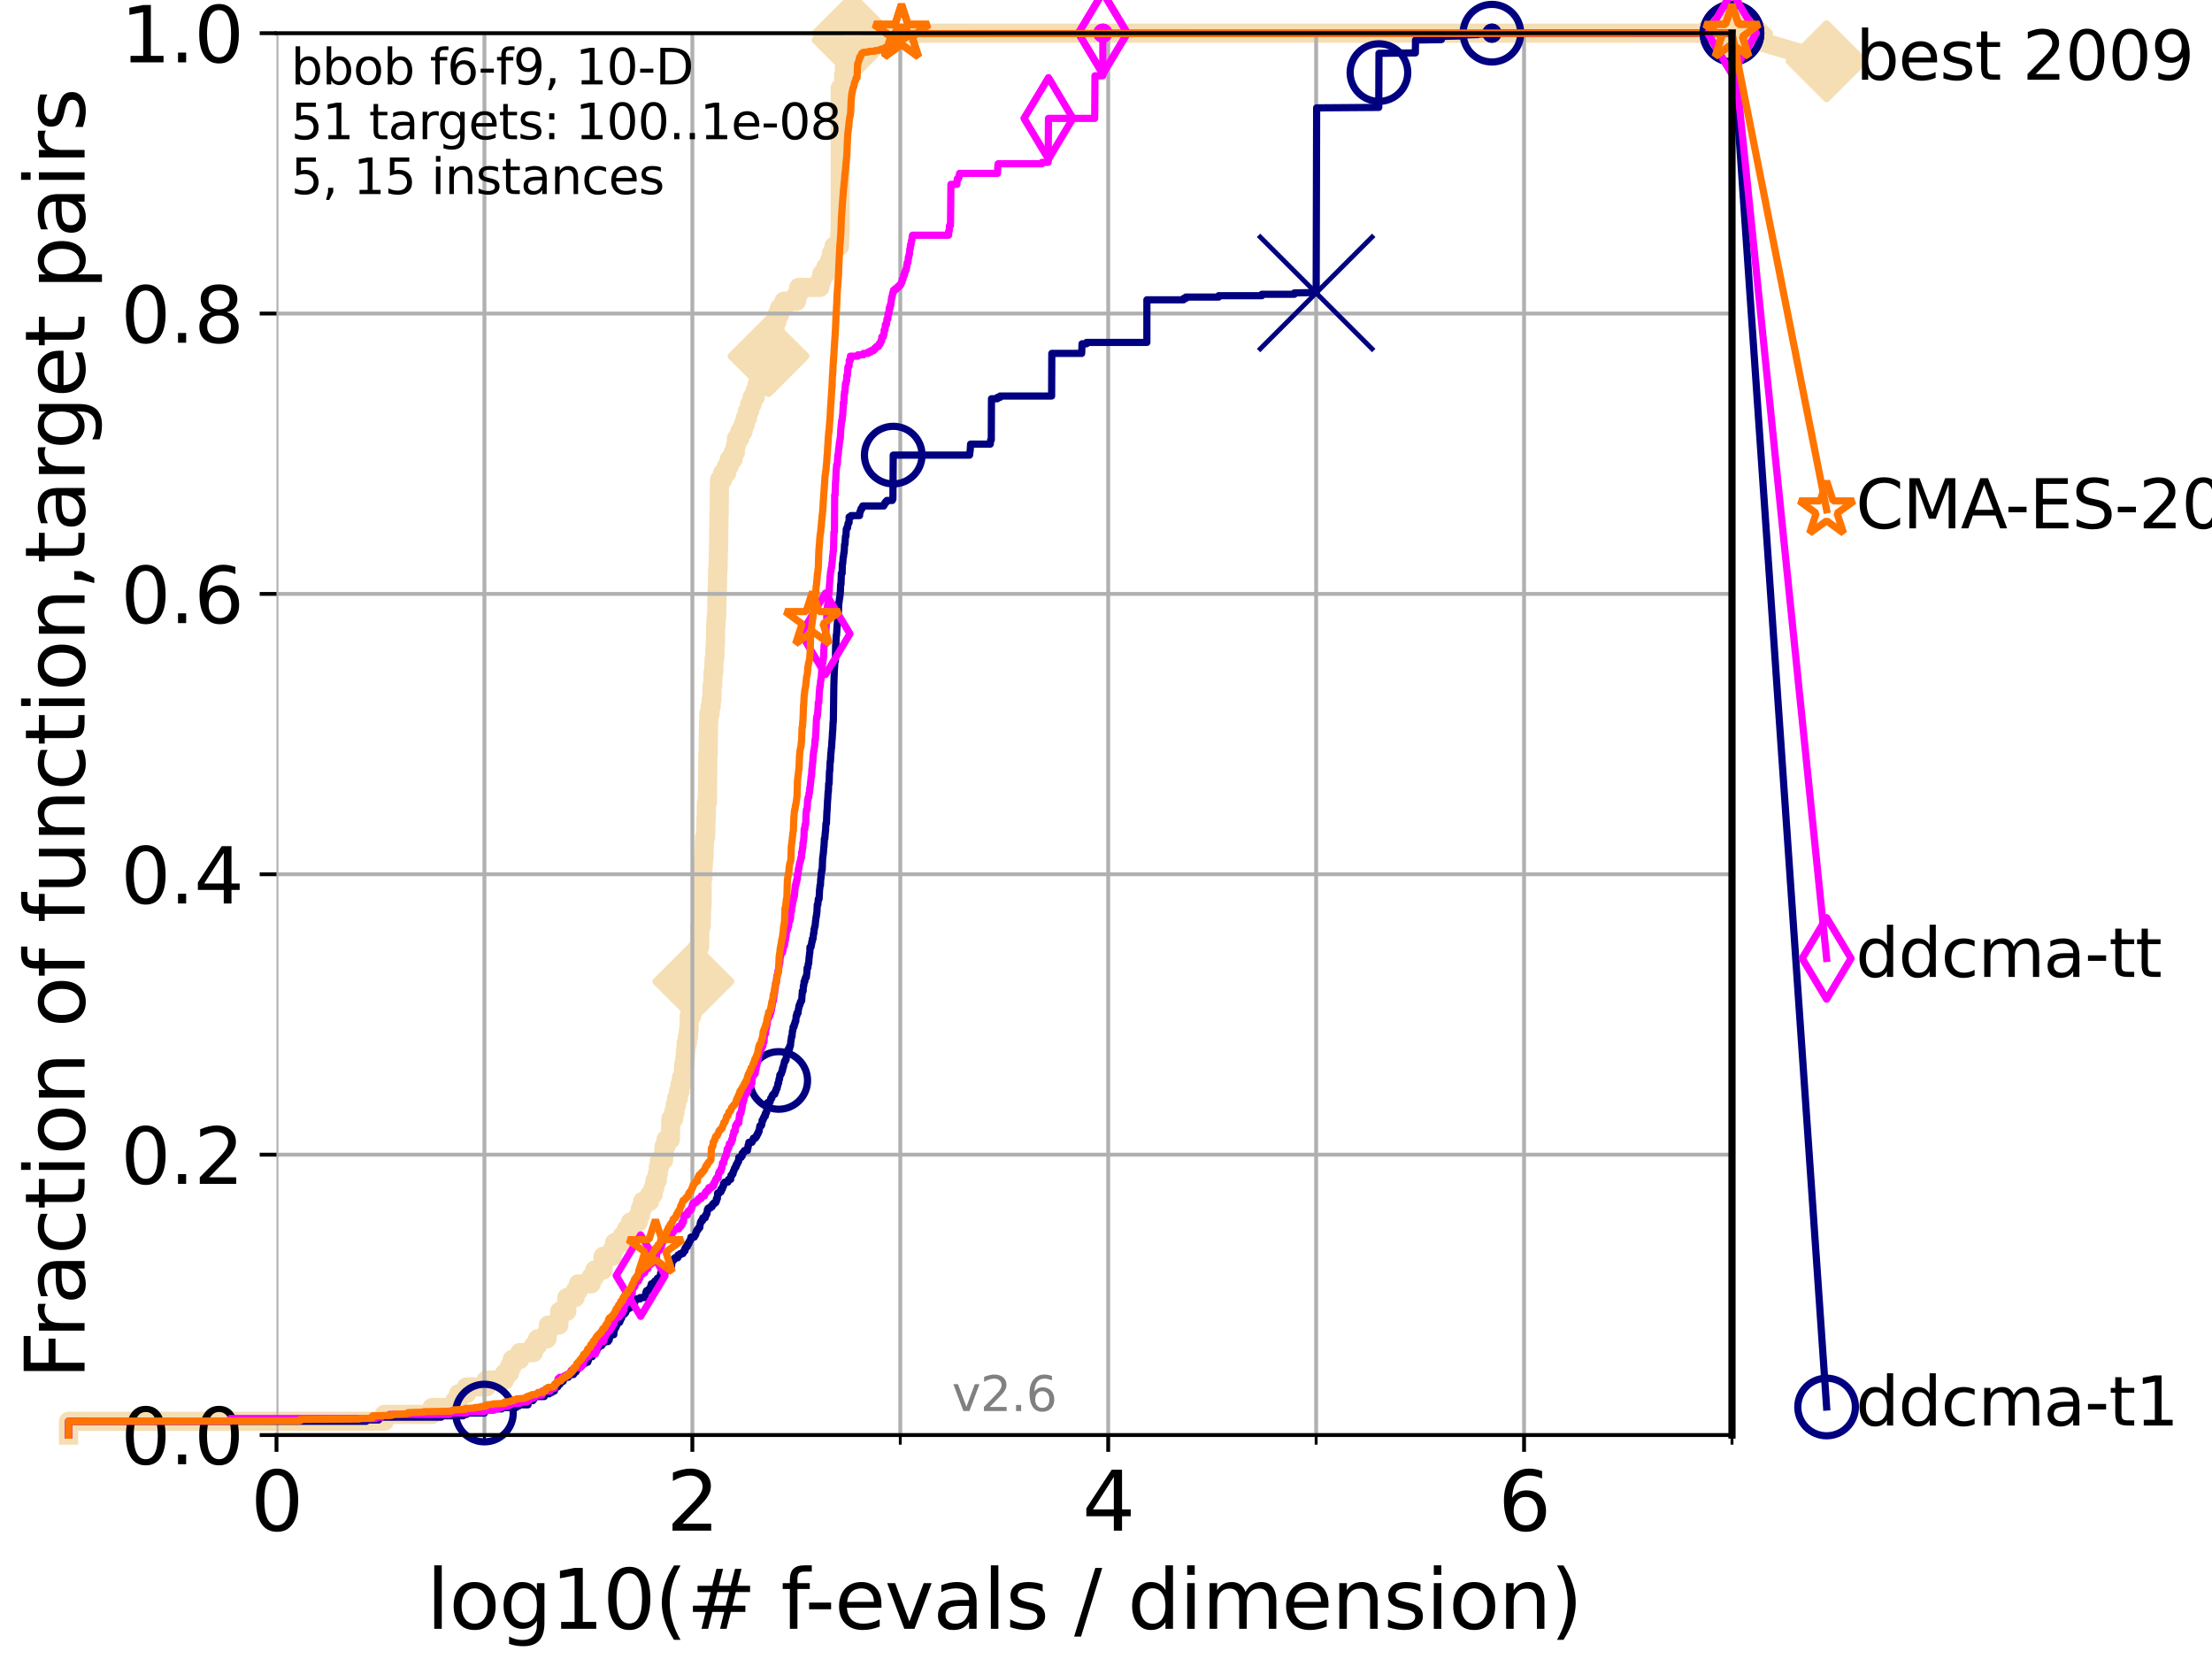 <?xml version="1.0" encoding="utf-8" standalone="no"?>
<!DOCTYPE svg PUBLIC "-//W3C//DTD SVG 1.1//EN"
  "http://www.w3.org/Graphics/SVG/1.1/DTD/svg11.dtd">
<svg xmlns:xlink="http://www.w3.org/1999/xlink" width="460.8pt" height="345.6pt" viewBox="0 0 460.8 345.6" xmlns="http://www.w3.org/2000/svg" version="1.1">
 <defs>
  <style type="text/css">*{stroke-linejoin: round; stroke-linecap: butt}</style>
 </defs>
 <g id="figure_1">
  <g id="patch_1">
   <path d="M 0 345.6 
L 460.8 345.6 
L 460.8 0 
L 0 0 
z
" style="fill: #ffffff"/>
  </g>
  <g id="axes_1">
   <g id="patch_2">
    <path d="M 57.6 298.944 
L 360.806 298.944 
L 360.806 6.912 
L 57.6 6.912 
z
" style="fill: #ffffff"/>
   </g>
   <g id="line2d_1">
    <path d="M 14.285 298.944 
L 14.285 296.081 
L 80.06 296.081 
L 80.06 294.649 
L 90.008 294.649 
L 90.008 293.218 
L 94.736 293.218 
L 94.736 291.786 
L 95.503 291.786 
L 95.503 290.355 
L 97.182 290.355 
L 97.182 288.923 
L 101.288 288.923 
L 101.288 287.492 
L 105.113 287.492 
L 105.113 286.06 
L 106.138 286.06 
L 106.138 284.629 
L 106.699 284.629 
L 106.699 283.197 
L 108.29 283.197 
L 108.29 281.766 
L 111.117 281.766 
L 111.117 280.334 
L 111.972 280.334 
L 111.972 278.903 
L 113.954 278.903 
L 113.954 277.471 
L 114.234 277.471 
L 114.234 276.04 
L 116.419 276.04 
L 116.419 274.608 
L 116.584 274.608 
L 116.584 273.176 
L 118.077 273.176 
L 118.077 270.313 
L 119.808 270.313 
L 119.808 268.882 
L 120.484 268.882 
L 120.484 267.45 
L 123.145 267.45 
L 123.145 266.019 
L 123.881 266.019 
L 123.881 264.587 
L 125.628 264.587 
L 125.628 261.724 
L 127.55 261.724 
L 127.55 260.293 
L 128.045 260.293 
L 128.045 258.861 
L 129.623 258.861 
L 129.623 257.43 
L 130.541 257.43 
L 130.541 255.998 
L 131.341 255.998 
L 131.341 254.567 
L 132.984 254.567 
L 132.984 253.135 
L 133.424 253.135 
L 133.424 251.704 
L 133.853 251.704 
L 133.853 250.272 
L 135.329 250.272 
L 135.329 248.84 
L 136.069 248.84 
L 136.069 247.409 
L 136.414 247.409 
L 136.414 245.977 
L 136.92 245.977 
L 136.92 244.546 
L 137.141 244.546 
L 137.141 243.114 
L 137.386 243.114 
L 137.386 241.683 
L 138.233 241.683 
L 138.336 238.82 
L 138.743 238.82 
L 138.743 237.388 
L 139.653 237.388 
L 139.748 233.094 
L 140.336 233.094 
L 140.336 231.662 
L 140.634 231.662 
L 140.634 230.231 
L 140.928 230.231 
L 140.928 228.799 
L 141.327 228.799 
L 141.327 227.368 
L 141.654 227.368 
L 141.654 225.936 
L 141.953 225.936 
L 141.953 224.504 
L 142.332 224.504 
L 142.436 221.641 
L 142.682 221.641 
L 142.682 220.21 
L 142.804 220.21 
L 142.804 218.778 
L 142.926 218.778 
L 142.926 217.347 
L 143.186 217.347 
L 143.186 215.915 
L 143.423 215.915 
L 143.423 214.484 
L 143.56 214.484 
L 143.58 211.621 
L 144.098 211.621 
L 144.193 208.758 
L 144.212 208.758 
L 144.212 207.326 
L 144.38 207.326 
L 144.436 204.463 
L 144.658 204.463 
L 144.658 203.032 
L 144.95 203.032 
L 145.004 200.168 
L 145.13 200.168 
L 145.13 198.737 
L 145.415 198.737 
L 145.415 197.305 
L 145.748 197.305 
L 145.765 193.011 
L 146.075 193.011 
L 146.177 188.716 
L 146.244 188.716 
L 146.261 182.99 
L 146.413 182.99 
L 146.446 180.127 
L 146.53 180.127 
L 146.53 178.696 
L 146.662 178.696 
L 146.761 174.401 
L 146.99 174.401 
L 147.087 170.106 
L 147.136 170.106 
L 147.152 167.243 
L 147.36 167.243 
L 147.455 157.223 
L 147.519 157.223 
L 147.613 150.065 
L 147.66 150.065 
L 147.66 148.633 
L 147.925 148.633 
L 147.925 147.202 
L 148.155 147.202 
L 148.155 145.77 
L 148.307 145.77 
L 148.322 142.907 
L 148.458 142.907 
L 148.548 140.044 
L 148.682 140.044 
L 148.771 137.181 
L 148.904 137.181 
L 148.962 134.318 
L 149.035 134.318 
L 149.093 130.024 
L 149.18 130.024 
L 149.18 128.592 
L 149.296 128.592 
L 149.382 122.866 
L 149.439 122.866 
L 149.51 118.571 
L 149.581 118.571 
L 149.666 114.277 
L 149.694 114.277 
L 149.778 107.119 
L 149.806 107.119 
L 149.89 99.961 
L 150.533 99.961 
L 150.533 98.53 
L 151.375 98.53 
L 151.375 97.098 
L 151.92 97.098 
L 151.92 95.667 
L 152.74 95.667 
L 152.74 94.235 
L 153.201 94.235 
L 153.201 92.804 
L 153.398 92.804 
L 153.398 91.372 
L 154.101 91.372 
L 154.101 89.941 
L 154.779 89.941 
L 154.779 88.509 
L 155.246 88.509 
L 155.246 87.078 
L 155.711 87.078 
L 155.711 85.646 
L 156.166 85.646 
L 156.166 84.215 
L 156.658 84.215 
L 156.658 82.783 
L 157.307 82.783 
L 157.307 81.352 
L 157.78 81.352 
L 157.78 79.92 
L 158.071 79.92 
L 158.071 78.488 
L 158.639 78.488 
L 158.639 77.057 
L 159.258 77.057 
L 159.258 75.625 
L 159.652 75.625 
L 159.652 74.194 
L 160.102 74.194 
L 160.102 72.762 
L 160.463 72.762 
L 160.463 71.331 
L 160.731 71.331 
L 160.731 69.899 
L 161.08 69.899 
L 161.08 68.468 
L 161.437 68.468 
L 161.437 67.036 
L 161.832 67.036 
L 161.832 65.605 
L 162.371 65.605 
L 162.371 64.173 
L 163.315 64.173 
L 163.315 62.742 
L 165.928 62.742 
L 165.928 61.31 
L 166.38 61.31 
L 166.38 59.879 
L 170.805 59.879 
L 170.805 58.447 
L 171.204 58.447 
L 171.204 57.016 
L 172.076 57.016 
L 172.076 55.584 
L 172.856 55.584 
L 172.856 54.152 
L 173.218 54.152 
L 173.218 52.721 
L 173.731 52.721 
L 173.731 51.289 
L 174.875 51.289 
L 174.967 48.426 
L 175.03 48.426 
L 175.03 18.364 
L 175.702 18.364 
L 175.755 15.501 
L 175.916 15.501 
L 175.916 14.07 
L 176.945 14.07 
L 176.945 12.638 
L 177.198 12.638 
L 177.198 11.207 
L 177.337 11.207 
L 177.428 8.344 
L 177.598 8.344 
L 177.598 6.912 
L 360.806 6.912 
L 360.806 6.912 
" style="fill: none; stroke: #f5deb3; stroke-width: 4; stroke-linecap: square"/>
   </g>
   <g id="line2d_2">
    <defs>
     <path id="mea6740f188" d="M -0 7.778 
L 7.778 0 
L 0 -7.778 
L -7.778 -0 
z
" style="stroke: #f5deb3; stroke-width: 1.5; stroke-linejoin: miter"/>
    </defs>
    <g>
     <use xlink:href="#mea6740f188" x="144.436" y="204.463" style="fill: #f5deb3; stroke: #f5deb3; stroke-width: 1.5; stroke-linejoin: miter"/>
     <use xlink:href="#mea6740f188" x="160.102" y="74.194" style="fill: #f5deb3; stroke: #f5deb3; stroke-width: 1.5; stroke-linejoin: miter"/>
     <use xlink:href="#mea6740f188" x="177.598" y="8.344" style="fill: #f5deb3; stroke: #f5deb3; stroke-width: 1.5; stroke-linejoin: miter"/>
     <use xlink:href="#mea6740f188" x="177.598" y="6.912" style="fill: #f5deb3; stroke: #f5deb3; stroke-width: 1.5; stroke-linejoin: miter"/>
     <use xlink:href="#mea6740f188" x="360.806" y="6.912" style="fill: #f5deb3; stroke: #f5deb3; stroke-width: 1.5; stroke-linejoin: miter"/>
    </g>
   </g>
   <g id="line2d_3">
    <path style="fill: none; stroke: #f5deb3; stroke-width: 4; stroke-linecap: square"/>
    <g/>
   </g>
   <g id="line2d_4">
    <path d="M 360.806 6.912 
L 380.515 12.753 
" style="fill: none; stroke: #f5deb3; stroke-width: 4; stroke-linecap: square"/>
    <g>
     <use xlink:href="#mea6740f188" x="360.806" y="6.912" style="fill: #f5deb3; stroke: #f5deb3; stroke-width: 1.5; stroke-linejoin: miter"/>
     <use xlink:href="#mea6740f188" x="380.515" y="12.753" style="fill: #f5deb3; stroke: #f5deb3; stroke-width: 1.5; stroke-linejoin: miter"/>
    </g>
   </g>
   <g id="matplotlib.axis_1">
    <g id="xtick_1">
     <g id="line2d_5">
      <path d="M 57.6 298.944 
L 57.6 6.912 
" clip-path="url(#p5d06747a47)" style="fill: none; stroke: #b0b0b0; stroke-width: 0.8; stroke-linecap: square"/>
     </g>
     <g id="line2d_6">
      <defs>
       <path id="ma2f03a290c" d="M 0 0 
L 0 3.5 
" style="stroke: #000000; stroke-width: 0.8"/>
      </defs>
      <g>
       <use xlink:href="#ma2f03a290c" x="57.6" y="298.944" style="stroke: #000000; stroke-width: 0.8"/>
      </g>
     </g>
     <g id="text_1">
      <!-- 0 -->
      <g transform="translate(52.192 318.861)scale(0.17 -0.17)">
       <defs>
        <path id="DejaVuSans-30" d="M 2034 4250 
Q 1547 4250 1301 3770 
Q 1056 3291 1056 2328 
Q 1056 1369 1301 889 
Q 1547 409 2034 409 
Q 2525 409 2770 889 
Q 3016 1369 3016 2328 
Q 3016 3291 2770 3770 
Q 2525 4250 2034 4250 
z
M 2034 4750 
Q 2819 4750 3233 4129 
Q 3647 3509 3647 2328 
Q 3647 1150 3233 529 
Q 2819 -91 2034 -91 
Q 1250 -91 836 529 
Q 422 1150 422 2328 
Q 422 3509 836 4129 
Q 1250 4750 2034 4750 
z
" transform="scale(0.016)"/>
       </defs>
       <use xlink:href="#DejaVuSans-30"/>
      </g>
     </g>
    </g>
    <g id="xtick_2">
     <g id="line2d_7">
      <path d="M 144.23 298.944 
L 144.23 6.912 
" clip-path="url(#p5d06747a47)" style="fill: none; stroke: #b0b0b0; stroke-width: 0.8; stroke-linecap: square"/>
     </g>
     <g id="line2d_8">
      <g>
       <use xlink:href="#ma2f03a290c" x="144.23" y="298.944" style="stroke: #000000; stroke-width: 0.8"/>
      </g>
     </g>
     <g id="text_2">
      <!-- 2 -->
      <g transform="translate(138.822 318.861)scale(0.17 -0.17)">
       <defs>
        <path id="DejaVuSans-32" d="M 1228 531 
L 3431 531 
L 3431 0 
L 469 0 
L 469 531 
Q 828 903 1448 1529 
Q 2069 2156 2228 2338 
Q 2531 2678 2651 2914 
Q 2772 3150 2772 3378 
Q 2772 3750 2511 3984 
Q 2250 4219 1831 4219 
Q 1534 4219 1204 4116 
Q 875 4013 500 3803 
L 500 4441 
Q 881 4594 1212 4672 
Q 1544 4750 1819 4750 
Q 2544 4750 2975 4387 
Q 3406 4025 3406 3419 
Q 3406 3131 3298 2873 
Q 3191 2616 2906 2266 
Q 2828 2175 2409 1742 
Q 1991 1309 1228 531 
z
" transform="scale(0.016)"/>
       </defs>
       <use xlink:href="#DejaVuSans-32"/>
      </g>
     </g>
    </g>
    <g id="xtick_3">
     <g id="line2d_9">
      <path d="M 230.861 298.944 
L 230.861 6.912 
" clip-path="url(#p5d06747a47)" style="fill: none; stroke: #b0b0b0; stroke-width: 0.8; stroke-linecap: square"/>
     </g>
     <g id="line2d_10">
      <g>
       <use xlink:href="#ma2f03a290c" x="230.861" y="298.944" style="stroke: #000000; stroke-width: 0.8"/>
      </g>
     </g>
     <g id="text_3">
      <!-- 4 -->
      <g transform="translate(225.453 318.861)scale(0.17 -0.17)">
       <defs>
        <path id="DejaVuSans-34" d="M 2419 4116 
L 825 1625 
L 2419 1625 
L 2419 4116 
z
M 2253 4666 
L 3047 4666 
L 3047 1625 
L 3713 1625 
L 3713 1100 
L 3047 1100 
L 3047 0 
L 2419 0 
L 2419 1100 
L 313 1100 
L 313 1709 
L 2253 4666 
z
" transform="scale(0.016)"/>
       </defs>
       <use xlink:href="#DejaVuSans-34"/>
      </g>
     </g>
    </g>
    <g id="xtick_4">
     <g id="line2d_11">
      <path d="M 317.491 298.944 
L 317.491 6.912 
" clip-path="url(#p5d06747a47)" style="fill: none; stroke: #b0b0b0; stroke-width: 0.8; stroke-linecap: square"/>
     </g>
     <g id="line2d_12">
      <g>
       <use xlink:href="#ma2f03a290c" x="317.491" y="298.944" style="stroke: #000000; stroke-width: 0.8"/>
      </g>
     </g>
     <g id="text_4">
      <!-- 6 -->
      <g transform="translate(312.083 318.861)scale(0.17 -0.17)">
       <defs>
        <path id="DejaVuSans-36" d="M 2113 2584 
Q 1688 2584 1439 2293 
Q 1191 2003 1191 1497 
Q 1191 994 1439 701 
Q 1688 409 2113 409 
Q 2538 409 2786 701 
Q 3034 994 3034 1497 
Q 3034 2003 2786 2293 
Q 2538 2584 2113 2584 
z
M 3366 4563 
L 3366 3988 
Q 3128 4100 2886 4159 
Q 2644 4219 2406 4219 
Q 1781 4219 1451 3797 
Q 1122 3375 1075 2522 
Q 1259 2794 1537 2939 
Q 1816 3084 2150 3084 
Q 2853 3084 3261 2657 
Q 3669 2231 3669 1497 
Q 3669 778 3244 343 
Q 2819 -91 2113 -91 
Q 1303 -91 875 529 
Q 447 1150 447 2328 
Q 447 3434 972 4092 
Q 1497 4750 2381 4750 
Q 2619 4750 2861 4703 
Q 3103 4656 3366 4563 
z
" transform="scale(0.016)"/>
       </defs>
       <use xlink:href="#DejaVuSans-36"/>
      </g>
     </g>
    </g>
    <g id="xtick_5">
     <g id="line2d_13">
      <path d="M 100.915 298.944 
L 100.915 6.912 
" clip-path="url(#p5d06747a47)" style="fill: none; stroke: #b0b0b0; stroke-width: 0.8; stroke-linecap: square"/>
     </g>
     <g id="line2d_14">
      <defs>
       <path id="m33cf5eef0b" d="M 0 0 
L 0 2 
" style="stroke: #000000; stroke-width: 0.6"/>
      </defs>
      <g>
       <use xlink:href="#m33cf5eef0b" x="100.915" y="298.944" style="stroke: #000000; stroke-width: 0.6"/>
      </g>
     </g>
    </g>
    <g id="xtick_6">
     <g id="line2d_15">
      <path d="M 187.546 298.944 
L 187.546 6.912 
" clip-path="url(#p5d06747a47)" style="fill: none; stroke: #b0b0b0; stroke-width: 0.8; stroke-linecap: square"/>
     </g>
     <g id="line2d_16">
      <g>
       <use xlink:href="#m33cf5eef0b" x="187.546" y="298.944" style="stroke: #000000; stroke-width: 0.6"/>
      </g>
     </g>
    </g>
    <g id="xtick_7">
     <g id="line2d_17">
      <path d="M 274.176 298.944 
L 274.176 6.912 
" clip-path="url(#p5d06747a47)" style="fill: none; stroke: #b0b0b0; stroke-width: 0.8; stroke-linecap: square"/>
     </g>
     <g id="line2d_18">
      <g>
       <use xlink:href="#m33cf5eef0b" x="274.176" y="298.944" style="stroke: #000000; stroke-width: 0.6"/>
      </g>
     </g>
    </g>
    <g id="xtick_8">
     <g id="line2d_19">
      <path d="M 360.806 298.944 
L 360.806 6.912 
" clip-path="url(#p5d06747a47)" style="fill: none; stroke: #b0b0b0; stroke-width: 0.8; stroke-linecap: square"/>
     </g>
     <g id="line2d_20">
      <g>
       <use xlink:href="#m33cf5eef0b" x="360.806" y="298.944" style="stroke: #000000; stroke-width: 0.6"/>
      </g>
     </g>
    </g>
    <g id="text_5">
     <!-- log10(# f-evals / dimension) -->
     <g transform="translate(88.823 339.314)scale(0.17 -0.17)">
      <defs>
       <path id="DejaVuSans-6c" d="M 603 4863 
L 1178 4863 
L 1178 0 
L 603 0 
L 603 4863 
z
" transform="scale(0.016)"/>
       <path id="DejaVuSans-6f" d="M 1959 3097 
Q 1497 3097 1228 2736 
Q 959 2375 959 1747 
Q 959 1119 1226 758 
Q 1494 397 1959 397 
Q 2419 397 2687 759 
Q 2956 1122 2956 1747 
Q 2956 2369 2687 2733 
Q 2419 3097 1959 3097 
z
M 1959 3584 
Q 2709 3584 3137 3096 
Q 3566 2609 3566 1747 
Q 3566 888 3137 398 
Q 2709 -91 1959 -91 
Q 1206 -91 779 398 
Q 353 888 353 1747 
Q 353 2609 779 3096 
Q 1206 3584 1959 3584 
z
" transform="scale(0.016)"/>
       <path id="DejaVuSans-67" d="M 2906 1791 
Q 2906 2416 2648 2759 
Q 2391 3103 1925 3103 
Q 1463 3103 1205 2759 
Q 947 2416 947 1791 
Q 947 1169 1205 825 
Q 1463 481 1925 481 
Q 2391 481 2648 825 
Q 2906 1169 2906 1791 
z
M 3481 434 
Q 3481 -459 3084 -895 
Q 2688 -1331 1869 -1331 
Q 1566 -1331 1297 -1286 
Q 1028 -1241 775 -1147 
L 775 -588 
Q 1028 -725 1275 -790 
Q 1522 -856 1778 -856 
Q 2344 -856 2625 -561 
Q 2906 -266 2906 331 
L 2906 616 
Q 2728 306 2450 153 
Q 2172 0 1784 0 
Q 1141 0 747 490 
Q 353 981 353 1791 
Q 353 2603 747 3093 
Q 1141 3584 1784 3584 
Q 2172 3584 2450 3431 
Q 2728 3278 2906 2969 
L 2906 3500 
L 3481 3500 
L 3481 434 
z
" transform="scale(0.016)"/>
       <path id="DejaVuSans-31" d="M 794 531 
L 1825 531 
L 1825 4091 
L 703 3866 
L 703 4441 
L 1819 4666 
L 2450 4666 
L 2450 531 
L 3481 531 
L 3481 0 
L 794 0 
L 794 531 
z
" transform="scale(0.016)"/>
       <path id="DejaVuSans-28" d="M 1984 4856 
Q 1566 4138 1362 3434 
Q 1159 2731 1159 2009 
Q 1159 1288 1364 580 
Q 1569 -128 1984 -844 
L 1484 -844 
Q 1016 -109 783 600 
Q 550 1309 550 2009 
Q 550 2706 781 3412 
Q 1013 4119 1484 4856 
L 1984 4856 
z
" transform="scale(0.016)"/>
       <path id="DejaVuSans-23" d="M 3272 2816 
L 2363 2816 
L 2100 1772 
L 3016 1772 
L 3272 2816 
z
M 2803 4594 
L 2478 3297 
L 3391 3297 
L 3719 4594 
L 4219 4594 
L 3897 3297 
L 4872 3297 
L 4872 2816 
L 3775 2816 
L 3519 1772 
L 4513 1772 
L 4513 1294 
L 3397 1294 
L 3072 0 
L 2572 0 
L 2894 1294 
L 1978 1294 
L 1656 0 
L 1153 0 
L 1478 1294 
L 494 1294 
L 494 1772 
L 1594 1772 
L 1856 2816 
L 850 2816 
L 850 3297 
L 1978 3297 
L 2297 4594 
L 2803 4594 
z
" transform="scale(0.016)"/>
       <path id="DejaVuSans-20" transform="scale(0.016)"/>
       <path id="DejaVuSans-66" d="M 2375 4863 
L 2375 4384 
L 1825 4384 
Q 1516 4384 1395 4259 
Q 1275 4134 1275 3809 
L 1275 3500 
L 2222 3500 
L 2222 3053 
L 1275 3053 
L 1275 0 
L 697 0 
L 697 3053 
L 147 3053 
L 147 3500 
L 697 3500 
L 697 3744 
Q 697 4328 969 4595 
Q 1241 4863 1831 4863 
L 2375 4863 
z
" transform="scale(0.016)"/>
       <path id="DejaVuSans-2d" d="M 313 2009 
L 1997 2009 
L 1997 1497 
L 313 1497 
L 313 2009 
z
" transform="scale(0.016)"/>
       <path id="DejaVuSans-65" d="M 3597 1894 
L 3597 1613 
L 953 1613 
Q 991 1019 1311 708 
Q 1631 397 2203 397 
Q 2534 397 2845 478 
Q 3156 559 3463 722 
L 3463 178 
Q 3153 47 2828 -22 
Q 2503 -91 2169 -91 
Q 1331 -91 842 396 
Q 353 884 353 1716 
Q 353 2575 817 3079 
Q 1281 3584 2069 3584 
Q 2775 3584 3186 3129 
Q 3597 2675 3597 1894 
z
M 3022 2063 
Q 3016 2534 2758 2815 
Q 2500 3097 2075 3097 
Q 1594 3097 1305 2825 
Q 1016 2553 972 2059 
L 3022 2063 
z
" transform="scale(0.016)"/>
       <path id="DejaVuSans-76" d="M 191 3500 
L 800 3500 
L 1894 563 
L 2988 3500 
L 3597 3500 
L 2284 0 
L 1503 0 
L 191 3500 
z
" transform="scale(0.016)"/>
       <path id="DejaVuSans-61" d="M 2194 1759 
Q 1497 1759 1228 1600 
Q 959 1441 959 1056 
Q 959 750 1161 570 
Q 1363 391 1709 391 
Q 2188 391 2477 730 
Q 2766 1069 2766 1631 
L 2766 1759 
L 2194 1759 
z
M 3341 1997 
L 3341 0 
L 2766 0 
L 2766 531 
Q 2569 213 2275 61 
Q 1981 -91 1556 -91 
Q 1019 -91 701 211 
Q 384 513 384 1019 
Q 384 1609 779 1909 
Q 1175 2209 1959 2209 
L 2766 2209 
L 2766 2266 
Q 2766 2663 2505 2880 
Q 2244 3097 1772 3097 
Q 1472 3097 1187 3025 
Q 903 2953 641 2809 
L 641 3341 
Q 956 3463 1253 3523 
Q 1550 3584 1831 3584 
Q 2591 3584 2966 3190 
Q 3341 2797 3341 1997 
z
" transform="scale(0.016)"/>
       <path id="DejaVuSans-73" d="M 2834 3397 
L 2834 2853 
Q 2591 2978 2328 3040 
Q 2066 3103 1784 3103 
Q 1356 3103 1142 2972 
Q 928 2841 928 2578 
Q 928 2378 1081 2264 
Q 1234 2150 1697 2047 
L 1894 2003 
Q 2506 1872 2764 1633 
Q 3022 1394 3022 966 
Q 3022 478 2636 193 
Q 2250 -91 1575 -91 
Q 1294 -91 989 -36 
Q 684 19 347 128 
L 347 722 
Q 666 556 975 473 
Q 1284 391 1588 391 
Q 1994 391 2212 530 
Q 2431 669 2431 922 
Q 2431 1156 2273 1281 
Q 2116 1406 1581 1522 
L 1381 1569 
Q 847 1681 609 1914 
Q 372 2147 372 2553 
Q 372 3047 722 3315 
Q 1072 3584 1716 3584 
Q 2034 3584 2315 3537 
Q 2597 3491 2834 3397 
z
" transform="scale(0.016)"/>
       <path id="DejaVuSans-2f" d="M 1625 4666 
L 2156 4666 
L 531 -594 
L 0 -594 
L 1625 4666 
z
" transform="scale(0.016)"/>
       <path id="DejaVuSans-64" d="M 2906 2969 
L 2906 4863 
L 3481 4863 
L 3481 0 
L 2906 0 
L 2906 525 
Q 2725 213 2448 61 
Q 2172 -91 1784 -91 
Q 1150 -91 751 415 
Q 353 922 353 1747 
Q 353 2572 751 3078 
Q 1150 3584 1784 3584 
Q 2172 3584 2448 3432 
Q 2725 3281 2906 2969 
z
M 947 1747 
Q 947 1113 1208 752 
Q 1469 391 1925 391 
Q 2381 391 2643 752 
Q 2906 1113 2906 1747 
Q 2906 2381 2643 2742 
Q 2381 3103 1925 3103 
Q 1469 3103 1208 2742 
Q 947 2381 947 1747 
z
" transform="scale(0.016)"/>
       <path id="DejaVuSans-69" d="M 603 3500 
L 1178 3500 
L 1178 0 
L 603 0 
L 603 3500 
z
M 603 4863 
L 1178 4863 
L 1178 4134 
L 603 4134 
L 603 4863 
z
" transform="scale(0.016)"/>
       <path id="DejaVuSans-6d" d="M 3328 2828 
Q 3544 3216 3844 3400 
Q 4144 3584 4550 3584 
Q 5097 3584 5394 3201 
Q 5691 2819 5691 2113 
L 5691 0 
L 5113 0 
L 5113 2094 
Q 5113 2597 4934 2840 
Q 4756 3084 4391 3084 
Q 3944 3084 3684 2787 
Q 3425 2491 3425 1978 
L 3425 0 
L 2847 0 
L 2847 2094 
Q 2847 2600 2669 2842 
Q 2491 3084 2119 3084 
Q 1678 3084 1418 2786 
Q 1159 2488 1159 1978 
L 1159 0 
L 581 0 
L 581 3500 
L 1159 3500 
L 1159 2956 
Q 1356 3278 1631 3431 
Q 1906 3584 2284 3584 
Q 2666 3584 2933 3390 
Q 3200 3197 3328 2828 
z
" transform="scale(0.016)"/>
       <path id="DejaVuSans-6e" d="M 3513 2113 
L 3513 0 
L 2938 0 
L 2938 2094 
Q 2938 2591 2744 2837 
Q 2550 3084 2163 3084 
Q 1697 3084 1428 2787 
Q 1159 2491 1159 1978 
L 1159 0 
L 581 0 
L 581 3500 
L 1159 3500 
L 1159 2956 
Q 1366 3272 1645 3428 
Q 1925 3584 2291 3584 
Q 2894 3584 3203 3211 
Q 3513 2838 3513 2113 
z
" transform="scale(0.016)"/>
       <path id="DejaVuSans-29" d="M 513 4856 
L 1013 4856 
Q 1481 4119 1714 3412 
Q 1947 2706 1947 2009 
Q 1947 1309 1714 600 
Q 1481 -109 1013 -844 
L 513 -844 
Q 928 -128 1133 580 
Q 1338 1288 1338 2009 
Q 1338 2731 1133 3434 
Q 928 4138 513 4856 
z
" transform="scale(0.016)"/>
      </defs>
      <use xlink:href="#DejaVuSans-6c"/>
      <use xlink:href="#DejaVuSans-6f" x="27.783"/>
      <use xlink:href="#DejaVuSans-67" x="88.965"/>
      <use xlink:href="#DejaVuSans-31" x="152.441"/>
      <use xlink:href="#DejaVuSans-30" x="216.064"/>
      <use xlink:href="#DejaVuSans-28" x="279.688"/>
      <use xlink:href="#DejaVuSans-23" x="318.701"/>
      <use xlink:href="#DejaVuSans-20" x="402.49"/>
      <use xlink:href="#DejaVuSans-66" x="434.277"/>
      <use xlink:href="#DejaVuSans-2d" x="463.982"/>
      <use xlink:href="#DejaVuSans-65" x="500.066"/>
      <use xlink:href="#DejaVuSans-76" x="561.59"/>
      <use xlink:href="#DejaVuSans-61" x="620.77"/>
      <use xlink:href="#DejaVuSans-6c" x="682.049"/>
      <use xlink:href="#DejaVuSans-73" x="709.832"/>
      <use xlink:href="#DejaVuSans-20" x="761.932"/>
      <use xlink:href="#DejaVuSans-2f" x="793.719"/>
      <use xlink:href="#DejaVuSans-20" x="827.41"/>
      <use xlink:href="#DejaVuSans-64" x="859.197"/>
      <use xlink:href="#DejaVuSans-69" x="922.674"/>
      <use xlink:href="#DejaVuSans-6d" x="950.457"/>
      <use xlink:href="#DejaVuSans-65" x="1047.869"/>
      <use xlink:href="#DejaVuSans-6e" x="1109.393"/>
      <use xlink:href="#DejaVuSans-73" x="1172.771"/>
      <use xlink:href="#DejaVuSans-69" x="1224.871"/>
      <use xlink:href="#DejaVuSans-6f" x="1252.654"/>
      <use xlink:href="#DejaVuSans-6e" x="1313.836"/>
      <use xlink:href="#DejaVuSans-29" x="1377.215"/>
     </g>
    </g>
   </g>
   <g id="matplotlib.axis_2">
    <g id="ytick_1">
     <g id="line2d_21">
      <path d="M 57.6 298.944 
L 360.806 298.944 
" clip-path="url(#p5d06747a47)" style="fill: none; stroke: #b0b0b0; stroke-width: 0.8; stroke-linecap: square"/>
     </g>
     <g id="line2d_22">
      <defs>
       <path id="m01430ae451" d="M 0 0 
L -3.5 0 
" style="stroke: #000000; stroke-width: 0.8"/>
      </defs>
      <g>
       <use xlink:href="#m01430ae451" x="57.6" y="298.944" style="stroke: #000000; stroke-width: 0.8"/>
      </g>
     </g>
     <g id="text_6">
      <!-- 0.0 -->
      <g transform="translate(25.155 305.023)scale(0.16 -0.16)">
       <defs>
        <path id="DejaVuSans-2e" d="M 684 794 
L 1344 794 
L 1344 0 
L 684 0 
L 684 794 
z
" transform="scale(0.016)"/>
       </defs>
       <use xlink:href="#DejaVuSans-30"/>
       <use xlink:href="#DejaVuSans-2e" x="63.623"/>
       <use xlink:href="#DejaVuSans-30" x="95.41"/>
      </g>
     </g>
    </g>
    <g id="ytick_2">
     <g id="line2d_23">
      <path d="M 57.6 240.538 
L 360.806 240.538 
" clip-path="url(#p5d06747a47)" style="fill: none; stroke: #b0b0b0; stroke-width: 0.8; stroke-linecap: square"/>
     </g>
     <g id="line2d_24">
      <g>
       <use xlink:href="#m01430ae451" x="57.6" y="240.538" style="stroke: #000000; stroke-width: 0.8"/>
      </g>
     </g>
     <g id="text_7">
      <!-- 0.2 -->
      <g transform="translate(25.155 246.616)scale(0.16 -0.16)">
       <use xlink:href="#DejaVuSans-30"/>
       <use xlink:href="#DejaVuSans-2e" x="63.623"/>
       <use xlink:href="#DejaVuSans-32" x="95.41"/>
      </g>
     </g>
    </g>
    <g id="ytick_3">
     <g id="line2d_25">
      <path d="M 57.6 182.131 
L 360.806 182.131 
" clip-path="url(#p5d06747a47)" style="fill: none; stroke: #b0b0b0; stroke-width: 0.8; stroke-linecap: square"/>
     </g>
     <g id="line2d_26">
      <g>
       <use xlink:href="#m01430ae451" x="57.6" y="182.131" style="stroke: #000000; stroke-width: 0.8"/>
      </g>
     </g>
     <g id="text_8">
      <!-- 0.4 -->
      <g transform="translate(25.155 188.21)scale(0.16 -0.16)">
       <use xlink:href="#DejaVuSans-30"/>
       <use xlink:href="#DejaVuSans-2e" x="63.623"/>
       <use xlink:href="#DejaVuSans-34" x="95.41"/>
      </g>
     </g>
    </g>
    <g id="ytick_4">
     <g id="line2d_27">
      <path d="M 57.6 123.725 
L 360.806 123.725 
" clip-path="url(#p5d06747a47)" style="fill: none; stroke: #b0b0b0; stroke-width: 0.8; stroke-linecap: square"/>
     </g>
     <g id="line2d_28">
      <g>
       <use xlink:href="#m01430ae451" x="57.6" y="123.725" style="stroke: #000000; stroke-width: 0.8"/>
      </g>
     </g>
     <g id="text_9">
      <!-- 0.6 -->
      <g transform="translate(25.155 129.804)scale(0.16 -0.16)">
       <use xlink:href="#DejaVuSans-30"/>
       <use xlink:href="#DejaVuSans-2e" x="63.623"/>
       <use xlink:href="#DejaVuSans-36" x="95.41"/>
      </g>
     </g>
    </g>
    <g id="ytick_5">
     <g id="line2d_29">
      <path d="M 57.6 65.318 
L 360.806 65.318 
" clip-path="url(#p5d06747a47)" style="fill: none; stroke: #b0b0b0; stroke-width: 0.8; stroke-linecap: square"/>
     </g>
     <g id="line2d_30">
      <g>
       <use xlink:href="#m01430ae451" x="57.6" y="65.318" style="stroke: #000000; stroke-width: 0.8"/>
      </g>
     </g>
     <g id="text_10">
      <!-- 0.8 -->
      <g transform="translate(25.155 71.397)scale(0.16 -0.16)">
       <defs>
        <path id="DejaVuSans-38" d="M 2034 2216 
Q 1584 2216 1326 1975 
Q 1069 1734 1069 1313 
Q 1069 891 1326 650 
Q 1584 409 2034 409 
Q 2484 409 2743 651 
Q 3003 894 3003 1313 
Q 3003 1734 2745 1975 
Q 2488 2216 2034 2216 
z
M 1403 2484 
Q 997 2584 770 2862 
Q 544 3141 544 3541 
Q 544 4100 942 4425 
Q 1341 4750 2034 4750 
Q 2731 4750 3128 4425 
Q 3525 4100 3525 3541 
Q 3525 3141 3298 2862 
Q 3072 2584 2669 2484 
Q 3125 2378 3379 2068 
Q 3634 1759 3634 1313 
Q 3634 634 3220 271 
Q 2806 -91 2034 -91 
Q 1263 -91 848 271 
Q 434 634 434 1313 
Q 434 1759 690 2068 
Q 947 2378 1403 2484 
z
M 1172 3481 
Q 1172 3119 1398 2916 
Q 1625 2713 2034 2713 
Q 2441 2713 2670 2916 
Q 2900 3119 2900 3481 
Q 2900 3844 2670 4047 
Q 2441 4250 2034 4250 
Q 1625 4250 1398 4047 
Q 1172 3844 1172 3481 
z
" transform="scale(0.016)"/>
       </defs>
       <use xlink:href="#DejaVuSans-30"/>
       <use xlink:href="#DejaVuSans-2e" x="63.623"/>
       <use xlink:href="#DejaVuSans-38" x="95.41"/>
      </g>
     </g>
    </g>
    <g id="ytick_6">
     <g id="line2d_31">
      <path d="M 57.6 6.912 
L 360.806 6.912 
" clip-path="url(#p5d06747a47)" style="fill: none; stroke: #b0b0b0; stroke-width: 0.8; stroke-linecap: square"/>
     </g>
     <g id="line2d_32">
      <g>
       <use xlink:href="#m01430ae451" x="57.6" y="6.912" style="stroke: #000000; stroke-width: 0.8"/>
      </g>
     </g>
     <g id="text_11">
      <!-- 1.0 -->
      <g transform="translate(25.155 12.991)scale(0.16 -0.16)">
       <use xlink:href="#DejaVuSans-31"/>
       <use xlink:href="#DejaVuSans-2e" x="63.623"/>
       <use xlink:href="#DejaVuSans-30" x="95.41"/>
      </g>
     </g>
    </g>
    <g id="text_12">
     <!-- Fraction of function,target pairs -->
     <g transform="translate(17.62 287.313)rotate(-90)scale(0.17 -0.17)">
      <defs>
       <path id="DejaVuSans-46" d="M 628 4666 
L 3309 4666 
L 3309 4134 
L 1259 4134 
L 1259 2759 
L 3109 2759 
L 3109 2228 
L 1259 2228 
L 1259 0 
L 628 0 
L 628 4666 
z
" transform="scale(0.016)"/>
       <path id="DejaVuSans-72" d="M 2631 2963 
Q 2534 3019 2420 3045 
Q 2306 3072 2169 3072 
Q 1681 3072 1420 2755 
Q 1159 2438 1159 1844 
L 1159 0 
L 581 0 
L 581 3500 
L 1159 3500 
L 1159 2956 
Q 1341 3275 1631 3429 
Q 1922 3584 2338 3584 
Q 2397 3584 2469 3576 
Q 2541 3569 2628 3553 
L 2631 2963 
z
" transform="scale(0.016)"/>
       <path id="DejaVuSans-63" d="M 3122 3366 
L 3122 2828 
Q 2878 2963 2633 3030 
Q 2388 3097 2138 3097 
Q 1578 3097 1268 2742 
Q 959 2388 959 1747 
Q 959 1106 1268 751 
Q 1578 397 2138 397 
Q 2388 397 2633 464 
Q 2878 531 3122 666 
L 3122 134 
Q 2881 22 2623 -34 
Q 2366 -91 2075 -91 
Q 1284 -91 818 406 
Q 353 903 353 1747 
Q 353 2603 823 3093 
Q 1294 3584 2113 3584 
Q 2378 3584 2631 3529 
Q 2884 3475 3122 3366 
z
" transform="scale(0.016)"/>
       <path id="DejaVuSans-74" d="M 1172 4494 
L 1172 3500 
L 2356 3500 
L 2356 3053 
L 1172 3053 
L 1172 1153 
Q 1172 725 1289 603 
Q 1406 481 1766 481 
L 2356 481 
L 2356 0 
L 1766 0 
Q 1100 0 847 248 
Q 594 497 594 1153 
L 594 3053 
L 172 3053 
L 172 3500 
L 594 3500 
L 594 4494 
L 1172 4494 
z
" transform="scale(0.016)"/>
       <path id="DejaVuSans-75" d="M 544 1381 
L 544 3500 
L 1119 3500 
L 1119 1403 
Q 1119 906 1312 657 
Q 1506 409 1894 409 
Q 2359 409 2629 706 
Q 2900 1003 2900 1516 
L 2900 3500 
L 3475 3500 
L 3475 0 
L 2900 0 
L 2900 538 
Q 2691 219 2414 64 
Q 2138 -91 1772 -91 
Q 1169 -91 856 284 
Q 544 659 544 1381 
z
M 1991 3584 
L 1991 3584 
z
" transform="scale(0.016)"/>
       <path id="DejaVuSans-2c" d="M 750 794 
L 1409 794 
L 1409 256 
L 897 -744 
L 494 -744 
L 750 256 
L 750 794 
z
" transform="scale(0.016)"/>
       <path id="DejaVuSans-70" d="M 1159 525 
L 1159 -1331 
L 581 -1331 
L 581 3500 
L 1159 3500 
L 1159 2969 
Q 1341 3281 1617 3432 
Q 1894 3584 2278 3584 
Q 2916 3584 3314 3078 
Q 3713 2572 3713 1747 
Q 3713 922 3314 415 
Q 2916 -91 2278 -91 
Q 1894 -91 1617 61 
Q 1341 213 1159 525 
z
M 3116 1747 
Q 3116 2381 2855 2742 
Q 2594 3103 2138 3103 
Q 1681 3103 1420 2742 
Q 1159 2381 1159 1747 
Q 1159 1113 1420 752 
Q 1681 391 2138 391 
Q 2594 391 2855 752 
Q 3116 1113 3116 1747 
z
" transform="scale(0.016)"/>
      </defs>
      <use xlink:href="#DejaVuSans-46"/>
      <use xlink:href="#DejaVuSans-72" x="50.27"/>
      <use xlink:href="#DejaVuSans-61" x="91.383"/>
      <use xlink:href="#DejaVuSans-63" x="152.662"/>
      <use xlink:href="#DejaVuSans-74" x="207.643"/>
      <use xlink:href="#DejaVuSans-69" x="246.852"/>
      <use xlink:href="#DejaVuSans-6f" x="274.635"/>
      <use xlink:href="#DejaVuSans-6e" x="335.816"/>
      <use xlink:href="#DejaVuSans-20" x="399.195"/>
      <use xlink:href="#DejaVuSans-6f" x="430.982"/>
      <use xlink:href="#DejaVuSans-66" x="492.164"/>
      <use xlink:href="#DejaVuSans-20" x="527.369"/>
      <use xlink:href="#DejaVuSans-66" x="559.156"/>
      <use xlink:href="#DejaVuSans-75" x="594.361"/>
      <use xlink:href="#DejaVuSans-6e" x="657.74"/>
      <use xlink:href="#DejaVuSans-63" x="721.119"/>
      <use xlink:href="#DejaVuSans-74" x="776.1"/>
      <use xlink:href="#DejaVuSans-69" x="815.309"/>
      <use xlink:href="#DejaVuSans-6f" x="843.092"/>
      <use xlink:href="#DejaVuSans-6e" x="904.273"/>
      <use xlink:href="#DejaVuSans-2c" x="967.652"/>
      <use xlink:href="#DejaVuSans-74" x="999.439"/>
      <use xlink:href="#DejaVuSans-61" x="1038.648"/>
      <use xlink:href="#DejaVuSans-72" x="1099.928"/>
      <use xlink:href="#DejaVuSans-67" x="1139.291"/>
      <use xlink:href="#DejaVuSans-65" x="1202.768"/>
      <use xlink:href="#DejaVuSans-74" x="1264.291"/>
      <use xlink:href="#DejaVuSans-20" x="1303.5"/>
      <use xlink:href="#DejaVuSans-70" x="1335.287"/>
      <use xlink:href="#DejaVuSans-61" x="1398.764"/>
      <use xlink:href="#DejaVuSans-69" x="1460.043"/>
      <use xlink:href="#DejaVuSans-72" x="1487.826"/>
      <use xlink:href="#DejaVuSans-73" x="1528.939"/>
     </g>
    </g>
   </g>
   <g id="line2d_33">
    <defs>
     <path id="m8a60ba4872" d="M 0 1.5 
C 0.398 1.5 0.779 1.342 1.061 1.061 
C 1.342 0.779 1.5 0.398 1.5 0 
C 1.5 -0.398 1.342 -0.779 1.061 -1.061 
C 0.779 -1.342 0.398 -1.5 0 -1.5 
C -0.398 -1.5 -0.779 -1.342 -1.061 -1.061 
C -1.342 -0.779 -1.5 -0.398 -1.5 0 
C -1.5 0.398 -1.342 0.779 -1.061 1.061 
C -0.779 1.342 -0.398 1.5 0 1.5 
z
" style="stroke: #f5deb3"/>
    </defs>
    <g>
     <use xlink:href="#m8a60ba4872" x="177.598" y="6.912" style="fill: #f5deb3; stroke: #f5deb3"/>
     <use xlink:href="#m8a60ba4872" x="177.598" y="6.912" style="fill: #f5deb3; stroke: #f5deb3"/>
    </g>
   </g>
   <g id="line2d_34">
    <defs>
     <path id="m2a90e3499f" d="M 0 1.5 
C 0.398 1.5 0.779 1.342 1.061 1.061 
C 1.342 0.779 1.5 0.398 1.5 0 
C 1.5 -0.398 1.342 -0.779 1.061 -1.061 
C 0.779 -1.342 0.398 -1.5 0 -1.5 
C -0.398 -1.5 -0.779 -1.342 -1.061 -1.061 
C -1.342 -0.779 -1.5 -0.398 -1.5 0 
C -1.5 0.398 -1.342 0.779 -1.061 1.061 
C -0.779 1.342 -0.398 1.5 0 1.5 
z
" style="stroke: #000080"/>
    </defs>
    <g>
     <use xlink:href="#m2a90e3499f" x="310.792" y="6.912" style="fill: #000080; stroke: #000080"/>
     <use xlink:href="#m2a90e3499f" x="310.792" y="6.912" style="fill: #000080; stroke: #000080"/>
    </g>
   </g>
   <g id="line2d_35">
    <path d="M 14.285 298.944 
L 14.285 296.081 
L 76.285 296.081 
L 76.285 295.795 
L 78.883 295.795 
L 78.883 295.222 
L 91.923 295.222 
L 91.923 294.936 
L 96.481 294.936 
L 96.481 294.649 
L 97.182 294.649 
L 97.182 294.363 
L 100.915 294.363 
L 100.915 293.79 
L 102.188 293.79 
L 102.188 293.504 
L 104.501 293.504 
L 104.501 293.218 
L 107.512 293.218 
L 107.512 292.932 
L 108.034 292.932 
L 108.034 292.645 
L 109.99 292.645 
L 109.99 291.786 
L 111.007 291.786 
L 111.007 291.5 
L 111.226 291.5 
L 111.226 290.927 
L 113.381 290.927 
L 113.381 290.355 
L 114.419 290.355 
L 114.419 290.069 
L 114.962 290.069 
L 114.962 289.782 
L 115.489 289.782 
L 115.576 289.21 
L 115.662 289.21 
L 115.662 288.923 
L 116.17 288.923 
L 116.17 288.637 
L 116.337 288.637 
L 116.337 288.351 
L 116.665 288.351 
L 116.746 287.778 
L 117.306 287.778 
L 117.306 287.205 
L 117.618 287.205 
L 117.618 286.919 
L 118.376 286.919 
L 118.376 286.633 
L 118.525 286.633 
L 118.525 286.347 
L 119.46 286.347 
L 119.46 286.06 
L 119.669 286.06 
L 119.669 285.774 
L 120.013 285.774 
L 120.081 285.201 
L 120.418 285.201 
L 120.418 284.915 
L 120.683 284.915 
L 120.683 284.629 
L 121.138 284.629 
L 121.138 284.342 
L 121.329 284.342 
L 121.329 284.056 
L 121.831 284.056 
L 121.831 283.77 
L 122.44 283.77 
L 122.44 283.483 
L 122.559 283.483 
L 122.559 282.911 
L 122.737 282.911 
L 122.737 282.625 
L 123.375 282.625 
L 123.375 282.338 
L 123.488 282.338 
L 123.488 282.052 
L 123.714 282.052 
L 123.714 281.766 
L 124.047 281.766 
L 124.047 281.479 
L 124.265 281.479 
L 124.265 280.907 
L 124.589 280.907 
L 124.589 280.334 
L 125.322 280.334 
L 125.322 280.048 
L 125.527 280.048 
L 125.527 279.762 
L 125.83 279.762 
L 125.83 279.475 
L 126.661 279.475 
L 126.661 279.189 
L 126.899 279.189 
L 126.946 278.616 
L 127.041 278.616 
L 127.041 278.33 
L 127.227 278.33 
L 127.227 278.044 
L 127.867 278.044 
L 127.911 277.185 
L 128.001 277.185 
L 128.045 276.612 
L 128.266 276.612 
L 128.266 276.326 
L 128.398 276.326 
L 128.398 276.04 
L 128.528 276.04 
L 128.528 275.467 
L 129.083 275.467 
L 129.083 275.181 
L 129.209 275.181 
L 129.251 274.608 
L 129.5 274.608 
L 129.5 274.035 
L 129.623 274.035 
L 129.623 273.749 
L 130.107 273.749 
L 130.107 273.463 
L 130.345 273.463 
L 130.345 273.176 
L 130.462 273.176 
L 130.502 272.604 
L 131.04 272.604 
L 131.04 272.318 
L 131.747 272.318 
L 131.82 271.745 
L 131.929 271.745 
L 131.929 271.459 
L 132.216 271.459 
L 132.252 270.886 
L 132.464 270.886 
L 132.464 270.6 
L 133.323 270.6 
L 133.323 270.313 
L 134.305 270.313 
L 134.305 270.027 
L 134.432 270.027 
L 134.495 269.454 
L 134.558 269.454 
L 134.558 269.168 
L 134.684 269.168 
L 134.684 268.882 
L 135.116 268.882 
L 135.116 268.596 
L 135.389 268.596 
L 135.389 268.309 
L 135.509 268.309 
L 135.598 267.737 
L 135.688 267.737 
L 135.688 267.45 
L 136.213 267.45 
L 136.213 267.164 
L 136.385 267.164 
L 136.385 266.878 
L 136.837 266.878 
L 136.92 266.305 
L 137.332 266.305 
L 137.332 266.019 
L 137.574 266.019 
L 137.628 265.16 
L 138.49 265.16 
L 138.49 264.874 
L 138.693 264.874 
L 138.693 264.587 
L 139.093 264.587 
L 139.093 264.301 
L 139.46 264.301 
L 139.532 263.728 
L 139.915 263.728 
L 139.962 262.869 
L 140.08 262.869 
L 140.08 262.583 
L 140.313 262.583 
L 140.313 262.297 
L 140.589 262.297 
L 140.589 262.011 
L 141.195 262.011 
L 141.239 261.438 
L 141.675 261.438 
L 141.675 261.152 
L 142.269 261.152 
L 142.269 260.865 
L 142.436 260.865 
L 142.436 260.579 
L 142.703 260.579 
L 142.703 260.006 
L 142.906 260.006 
L 142.906 259.72 
L 143.166 259.72 
L 143.166 259.147 
L 143.482 259.147 
L 143.58 258.575 
L 143.754 258.575 
L 143.754 258.289 
L 143.908 258.289 
L 143.927 257.716 
L 144.64 257.716 
L 144.64 257.43 
L 144.805 257.43 
L 144.805 257.143 
L 144.968 257.143 
L 144.986 256.571 
L 145.148 256.571 
L 145.148 256.284 
L 145.362 256.284 
L 145.362 255.998 
L 145.556 255.998 
L 145.556 255.712 
L 145.782 255.712 
L 145.869 254.853 
L 145.938 254.853 
L 145.938 254.567 
L 146.092 254.567 
L 146.092 254.28 
L 146.362 254.28 
L 146.396 253.708 
L 146.909 253.708 
L 146.974 253.135 
L 147.136 253.135 
L 147.136 252.849 
L 147.28 252.849 
L 147.36 251.99 
L 147.487 251.99 
L 147.487 251.704 
L 147.925 251.704 
L 147.925 251.417 
L 148.322 251.417 
L 148.322 251.131 
L 148.443 251.131 
L 148.443 250.845 
L 148.741 250.845 
L 148.741 250.558 
L 149.093 250.558 
L 149.093 250.272 
L 149.238 250.272 
L 149.238 249.699 
L 149.439 249.699 
L 149.482 248.554 
L 149.862 248.554 
L 149.862 248.268 
L 150.207 248.268 
L 150.207 247.695 
L 150.493 247.695 
L 150.56 247.123 
L 150.721 247.123 
L 150.721 246.55 
L 150.946 246.55 
L 150.946 246.264 
L 151.631 246.264 
L 151.631 245.977 
L 151.757 245.977 
L 151.757 245.691 
L 152.218 245.691 
L 152.279 244.832 
L 152.511 244.832 
L 152.511 244.546 
L 152.704 244.546 
L 152.752 243.973 
L 152.883 243.973 
L 152.989 243.401 
L 153.142 243.401 
L 153.142 243.114 
L 153.329 243.114 
L 153.387 242.542 
L 153.582 242.542 
L 153.582 242.255 
L 153.708 242.255 
L 153.708 241.969 
L 153.866 241.969 
L 153.9 241.11 
L 154.4 241.11 
L 154.4 240.824 
L 154.607 240.824 
L 154.607 240.251 
L 154.854 240.251 
L 154.854 239.965 
L 155.067 239.965 
L 155.067 239.679 
L 155.701 239.679 
L 155.721 239.106 
L 155.833 239.106 
L 155.854 238.533 
L 155.955 238.533 
L 156.005 237.961 
L 156.658 237.961 
L 156.658 237.675 
L 156.813 237.675 
L 156.813 237.388 
L 156.947 237.388 
L 156.947 237.102 
L 157.382 237.102 
L 157.382 236.816 
L 157.587 236.816 
L 157.587 236.529 
L 157.725 236.529 
L 157.725 236.243 
L 157.889 236.243 
L 157.889 235.957 
L 158.007 235.957 
L 158.007 235.67 
L 158.143 235.67 
L 158.241 234.811 
L 158.295 234.811 
L 158.295 234.525 
L 158.595 234.525 
L 158.595 234.239 
L 158.717 234.239 
L 158.761 233.38 
L 158.942 233.38 
L 158.942 233.094 
L 159.063 233.094 
L 159.063 232.807 
L 159.199 232.807 
L 159.199 232.521 
L 159.427 232.521 
L 159.427 231.948 
L 159.602 231.948 
L 159.602 231.662 
L 159.718 231.662 
L 159.767 230.517 
L 159.858 230.517 
L 159.923 229.658 
L 160.375 229.658 
L 160.375 229.372 
L 160.486 229.372 
L 160.55 228.799 
L 160.77 228.799 
L 160.84 228.226 
L 161.041 228.226 
L 161.041 227.94 
L 161.407 227.94 
L 161.475 227.368 
L 161.64 227.368 
L 161.699 226.795 
L 161.869 226.795 
L 161.957 226.222 
L 162.009 226.222 
L 162.06 225.65 
L 162.198 225.65 
L 162.277 224.791 
L 162.399 224.791 
L 162.449 223.932 
L 162.634 223.932 
L 162.634 223.646 
L 162.796 223.646 
L 162.887 223.073 
L 163.005 223.073 
L 163.019 222.5 
L 163.144 222.5 
L 163.212 221.928 
L 163.294 221.928 
L 163.356 221.355 
L 163.424 221.355 
L 163.424 221.069 
L 163.606 221.069 
L 163.606 220.782 
L 163.753 220.782 
L 163.826 219.924 
L 163.925 219.924 
L 164.018 219.351 
L 164.083 219.351 
L 164.083 218.778 
L 164.233 218.778 
L 164.233 218.492 
L 164.485 218.492 
L 164.504 217.919 
L 164.657 217.919 
L 164.752 216.774 
L 164.796 216.774 
L 164.884 215.915 
L 164.991 215.915 
L 165.072 214.77 
L 165.152 214.77 
L 165.22 213.911 
L 165.423 213.911 
L 165.459 213.339 
L 165.593 213.339 
L 165.647 212.766 
L 165.779 212.766 
L 165.857 211.621 
L 165.999 211.621 
L 166.011 211.048 
L 166.246 211.048 
L 166.327 210.189 
L 166.38 210.189 
L 166.42 209.617 
L 166.512 209.617 
L 166.512 209.33 
L 166.65 209.33 
L 166.718 208.758 
L 166.866 208.758 
L 166.866 208.471 
L 167.006 208.471 
L 167.096 207.04 
L 167.124 207.04 
L 167.141 206.467 
L 167.307 206.467 
L 167.367 205.322 
L 167.45 205.322 
L 167.504 204.463 
L 167.662 204.463 
L 167.7 203.89 
L 167.813 203.89 
L 167.813 203.604 
L 167.963 203.604 
L 168.069 202.745 
L 168.08 202.745 
L 168.148 201.6 
L 168.295 201.6 
L 168.379 200.741 
L 168.462 200.741 
L 168.56 199.31 
L 168.591 199.31 
L 168.663 198.451 
L 168.71 198.451 
L 168.73 197.305 
L 168.959 197.305 
L 169.014 196.733 
L 169.075 196.733 
L 169.105 196.16 
L 169.205 196.16 
L 169.22 195.588 
L 169.369 195.588 
L 169.467 194.442 
L 169.541 194.442 
L 169.58 193.583 
L 169.658 193.583 
L 169.712 193.011 
L 169.789 193.011 
L 169.895 191.866 
L 169.914 191.866 
L 170.001 191.007 
L 170.044 191.007 
L 170.148 190.148 
L 170.172 190.148 
L 170.262 188.43 
L 170.379 188.43 
L 170.468 187.285 
L 170.63 187.285 
L 170.732 185.281 
L 170.755 185.281 
L 170.828 184.422 
L 170.91 184.422 
L 170.974 182.99 
L 171.024 182.99 
L 171.087 181.845 
L 171.159 181.845 
L 171.173 181.272 
L 171.276 181.272 
L 171.378 178.696 
L 171.396 178.696 
L 171.502 177.837 
L 171.515 177.837 
L 171.621 176.405 
L 171.652 176.405 
L 171.739 174.687 
L 171.83 174.687 
L 171.934 173.256 
L 171.969 173.256 
L 172.059 171.538 
L 172.161 171.538 
L 172.263 168.961 
L 172.289 168.961 
L 172.399 166.671 
L 172.42 166.671 
L 172.512 164.953 
L 172.566 164.953 
L 172.629 163.235 
L 172.716 163.235 
L 172.798 160.658 
L 172.844 160.658 
L 172.938 158.654 
L 172.995 158.654 
L 173.076 156.936 
L 173.109 156.936 
L 173.19 155.791 
L 173.226 155.791 
L 173.33 154.073 
L 173.346 154.073 
L 173.442 152.355 
L 173.466 152.355 
L 173.557 150.351 
L 173.597 150.351 
L 173.707 142.621 
L 173.711 142.621 
L 173.809 139.472 
L 173.828 139.472 
L 173.922 137.754 
L 174.022 137.754 
L 174.084 134.318 
L 174.134 134.318 
L 174.211 132.314 
L 174.272 132.314 
L 174.382 130.31 
L 174.389 130.31 
L 174.495 129.165 
L 174.506 129.165 
L 174.615 127.733 
L 174.645 127.733 
L 174.749 125.443 
L 174.798 125.443 
L 174.886 124.584 
L 174.934 124.584 
L 175.044 123.438 
L 175.059 123.438 
L 175.121 121.721 
L 175.201 121.721 
L 175.273 119.43 
L 175.431 119.43 
L 175.481 117.426 
L 175.549 117.426 
L 175.652 115.995 
L 175.716 115.995 
L 175.786 115.136 
L 175.853 115.136 
L 175.937 113.418 
L 176.024 113.418 
L 176.124 111.7 
L 176.234 111.7 
L 176.289 110.268 
L 176.381 110.268 
L 176.381 109.982 
L 176.554 109.982 
L 176.642 109.123 
L 176.749 109.123 
L 176.749 108.837 
L 176.885 108.837 
L 176.885 107.692 
L 177.295 107.692 
L 177.295 107.405 
L 179.062 107.405 
L 179.147 106.546 
L 179.262 106.546 
L 179.358 105.974 
L 179.572 105.974 
L 179.572 105.688 
L 179.718 105.688 
L 179.718 105.401 
L 184.111 105.401 
L 184.111 105.115 
L 184.277 105.115 
L 184.277 104.829 
L 184.471 104.829 
L 184.471 104.542 
L 184.746 104.542 
L 184.746 104.256 
L 185.879 104.256 
L 185.879 103.97 
L 186.01 103.97 
L 186.077 94.808 
L 201.978 94.808 
L 202.079 93.949 
L 202.099 93.949 
L 202.189 92.517 
L 206.292 92.517 
L 206.368 91.659 
L 206.501 91.659 
L 206.544 83.069 
L 207.763 83.069 
L 207.763 82.783 
L 208.34 82.783 
L 208.34 82.497 
L 219.071 82.497 
L 219.113 73.621 
L 225.327 73.621 
L 225.414 71.617 
L 226.347 71.617 
L 226.347 71.331 
L 238.913 71.331 
L 238.919 62.455 
L 246.556 62.455 
L 246.556 62.169 
L 247.041 62.169 
L 247.041 61.883 
L 253.871 61.883 
L 253.871 61.596 
L 262.855 61.596 
L 262.855 61.31 
L 269.627 61.31 
L 269.627 61.024 
L 274.182 60.928 
L 274.282 22.468 
L 287.22 22.373 
L 287.268 11.111 
L 294.846 11.016 
L 294.877 8.344 
L 300.268 8.248 
L 300.278 7.58 
L 304.47 7.485 
L 304.472 7.294 
L 307.895 7.198 
L 307.895 7.103 
L 310.792 7.007 
L 310.792 6.912 
L 360.806 6.912 
L 360.806 6.912 
" style="fill: none; stroke: #000080; stroke-width: 1.5; stroke-linecap: square"/>
   </g>
   <g id="line2d_36">
    <defs>
     <path id="m3923c88295" d="M 0 6 
C 1.591 6 3.117 5.368 4.243 4.243 
C 5.368 3.117 6 1.591 6 0 
C 6 -1.591 5.368 -3.117 4.243 -4.243 
C 3.117 -5.368 1.591 -6 0 -6 
C -1.591 -6 -3.117 -5.368 -4.243 -4.243 
C -5.368 -3.117 -6 -1.591 -6 0 
C -6 1.591 -5.368 3.117 -4.243 4.243 
C -3.117 5.368 -1.591 6 0 6 
z
" style="stroke: #000080; stroke-width: 1.5"/>
    </defs>
    <g>
     <use xlink:href="#m3923c88295" x="100.915" y="294.363" style="fill-opacity: 0; stroke: #000080; stroke-width: 1.5"/>
     <use xlink:href="#m3923c88295" x="162.227" y="225.077" style="fill-opacity: 0; stroke: #000080; stroke-width: 1.5"/>
     <use xlink:href="#m3923c88295" x="186.077" y="94.808" style="fill-opacity: 0; stroke: #000080; stroke-width: 1.5"/>
     <use xlink:href="#m3923c88295" x="287.257" y="15.119" style="fill-opacity: 0; stroke: #000080; stroke-width: 1.5"/>
     <use xlink:href="#m3923c88295" x="310.792" y="6.912" style="fill-opacity: 0; stroke: #000080; stroke-width: 1.5"/>
     <use xlink:href="#m3923c88295" x="360.806" y="6.912" style="fill-opacity: 0; stroke: #000080; stroke-width: 1.5"/>
    </g>
   </g>
   <g id="line2d_37">
    <path style="fill: none; stroke: #000080; stroke-width: 1.5; stroke-linecap: square"/>
    <g/>
   </g>
   <g id="line2d_38">
    <path d="M 274.176 61.024 
" clip-path="url(#p5d06747a47)" style="fill: none; stroke: #000080; stroke-width: 1.5; stroke-linecap: square"/>
    <defs>
     <path id="m17cfa3ebac" d="M -12 12 
L 12 -12 
M -12 -12 
L 12 12 
" style="stroke: #000080"/>
    </defs>
    <g clip-path="url(#p5d06747a47)">
     <use xlink:href="#m17cfa3ebac" x="274.176" y="61.024" style="fill: #000080; stroke: #000080"/>
    </g>
   </g>
   <g id="line2d_39">
    <defs>
     <path id="m3d2db67237" d="M 0 1.5 
C 0.398 1.5 0.779 1.342 1.061 1.061 
C 1.342 0.779 1.5 0.398 1.5 0 
C 1.5 -0.398 1.342 -0.779 1.061 -1.061 
C 0.779 -1.342 0.398 -1.5 0 -1.5 
C -0.398 -1.5 -0.779 -1.342 -1.061 -1.061 
C -1.342 -0.779 -1.5 -0.398 -1.5 0 
C -1.5 0.398 -1.342 0.779 -1.061 1.061 
C -0.779 1.342 -0.398 1.5 0 1.5 
z
" style="stroke: #ff00ff"/>
    </defs>
    <g>
     <use xlink:href="#m3d2db67237" x="229.745" y="6.912" style="fill: #ff00ff; stroke: #ff00ff"/>
     <use xlink:href="#m3d2db67237" x="229.745" y="6.912" style="fill: #ff00ff; stroke: #ff00ff"/>
    </g>
   </g>
   <g id="line2d_40">
    <path d="M 14.285 298.944 
L 14.285 296.081 
L 47.991 296.081 
L 47.991 295.508 
L 78.267 295.508 
L 78.267 295.222 
L 79.481 295.222 
L 79.481 294.936 
L 81.166 294.936 
L 81.166 294.649 
L 93.66 294.649 
L 93.66 294.363 
L 97.182 294.363 
L 97.182 294.077 
L 100.915 294.077 
L 100.915 293.79 
L 102.878 293.79 
L 102.878 293.504 
L 103.707 293.504 
L 103.707 293.218 
L 104.501 293.218 
L 104.501 292.932 
L 105.851 292.932 
L 105.851 292.645 
L 106.421 292.645 
L 106.421 292.359 
L 108.29 292.359 
L 108.29 292.073 
L 109.757 292.073 
L 109.757 291.786 
L 110.221 291.786 
L 110.221 291.214 
L 111.226 291.214 
L 111.226 290.927 
L 111.55 290.927 
L 111.55 290.641 
L 112.89 290.641 
L 112.989 289.782 
L 114.602 289.782 
L 114.692 289.21 
L 115.489 289.21 
L 115.576 288.351 
L 115.918 288.351 
L 115.918 288.064 
L 116.086 288.064 
L 116.086 287.778 
L 116.253 287.778 
L 116.253 287.205 
L 116.584 287.205 
L 116.584 286.919 
L 117.54 286.919 
L 117.54 286.633 
L 118.077 286.633 
L 118.077 286.347 
L 118.672 286.347 
L 118.672 286.06 
L 118.962 286.06 
L 118.962 285.488 
L 119.39 285.488 
L 119.39 285.201 
L 119.669 285.201 
L 119.669 284.915 
L 120.879 284.915 
L 120.879 284.629 
L 121.073 284.629 
L 121.073 284.342 
L 121.456 284.342 
L 121.519 283.77 
L 121.582 283.77 
L 121.582 283.197 
L 121.893 283.197 
L 121.893 282.911 
L 122.016 282.911 
L 122.016 282.625 
L 122.5 282.625 
L 122.5 282.338 
L 122.796 282.338 
L 122.796 282.052 
L 124.047 282.052 
L 124.047 281.479 
L 124.32 281.479 
L 124.374 280.334 
L 124.695 280.334 
L 124.695 279.762 
L 124.854 279.762 
L 124.854 279.475 
L 125.679 279.475 
L 125.679 279.189 
L 125.83 279.189 
L 125.929 278.33 
L 126.177 278.33 
L 126.226 277.757 
L 126.469 277.757 
L 126.469 277.471 
L 126.661 277.471 
L 126.661 277.185 
L 127.041 277.185 
L 127.134 276.612 
L 127.412 276.612 
L 127.412 276.326 
L 127.55 276.326 
L 127.55 276.04 
L 127.731 276.04 
L 127.731 275.753 
L 127.956 275.753 
L 128.001 274.894 
L 128.134 274.894 
L 128.134 274.608 
L 128.441 274.608 
L 128.441 274.322 
L 129.041 274.322 
L 129.041 274.035 
L 129.167 274.035 
L 129.167 273.749 
L 129.458 273.749 
L 129.458 273.463 
L 129.704 273.463 
L 129.745 272.89 
L 129.987 272.89 
L 130.067 272.031 
L 130.147 272.031 
L 130.147 271.459 
L 130.579 271.459 
L 130.618 270.886 
L 131.078 270.886 
L 131.154 270.313 
L 131.341 270.313 
L 131.378 269.741 
L 131.453 269.741 
L 131.453 269.454 
L 131.711 269.454 
L 131.747 268.309 
L 132.001 268.309 
L 132.001 268.023 
L 132.252 268.023 
L 132.252 267.45 
L 132.429 267.45 
L 132.534 266.878 
L 133.018 266.878 
L 133.086 266.305 
L 133.289 266.305 
L 133.357 265.733 
L 133.457 265.733 
L 133.457 265.446 
L 133.853 265.446 
L 133.853 265.16 
L 134.305 265.16 
L 134.4 264.587 
L 134.495 264.587 
L 134.495 264.301 
L 134.963 264.301 
L 134.963 263.728 
L 135.147 263.728 
L 135.147 263.442 
L 135.539 263.442 
L 135.539 263.156 
L 135.894 263.156 
L 135.923 262.583 
L 136.069 262.583 
L 136.069 262.297 
L 136.357 262.297 
L 136.357 262.011 
L 136.753 262.011 
L 136.809 260.865 
L 136.865 260.865 
L 136.865 260.579 
L 137.277 260.579 
L 137.277 260.293 
L 137.601 260.293 
L 137.708 259.72 
L 137.788 259.72 
L 137.814 259.147 
L 137.92 259.147 
L 137.92 258.861 
L 138.051 258.861 
L 138.051 258.575 
L 138.181 258.575 
L 138.181 258.289 
L 138.413 258.289 
L 138.413 258.002 
L 139.387 258.002 
L 139.46 257.43 
L 139.605 257.43 
L 139.605 257.143 
L 140.009 257.143 
L 140.009 256.571 
L 140.359 256.571 
L 140.359 256.284 
L 140.497 256.284 
L 140.497 255.998 
L 141.415 255.998 
L 141.437 255.426 
L 141.868 255.426 
L 141.868 255.139 
L 142.08 255.139 
L 142.102 254.567 
L 142.373 254.567 
L 142.456 253.421 
L 142.518 253.421 
L 142.518 253.135 
L 143.166 253.135 
L 143.206 252.562 
L 143.384 252.562 
L 143.384 252.276 
L 143.735 252.276 
L 143.735 251.99 
L 144.003 251.99 
L 144.079 251.417 
L 144.212 251.417 
L 144.249 250.845 
L 144.418 250.845 
L 144.418 250.558 
L 144.95 250.558 
L 144.95 250.272 
L 145.327 250.272 
L 145.327 249.986 
L 145.521 249.986 
L 145.521 249.699 
L 146.058 249.699 
L 146.092 249.127 
L 146.761 249.127 
L 146.86 248.554 
L 147.006 248.554 
L 147.006 248.268 
L 147.296 248.268 
L 147.296 247.982 
L 147.613 247.982 
L 147.66 247.409 
L 148.231 247.409 
L 148.231 247.123 
L 148.638 247.123 
L 148.638 246.55 
L 148.845 246.55 
L 148.845 246.264 
L 148.962 246.264 
L 148.962 245.977 
L 149.079 245.977 
L 149.079 245.691 
L 149.253 245.691 
L 149.253 245.405 
L 149.609 245.405 
L 149.666 244.546 
L 149.75 244.546 
L 149.75 244.26 
L 149.89 244.26 
L 149.89 243.973 
L 150.194 243.973 
L 150.221 243.401 
L 150.371 243.401 
L 150.479 242.542 
L 150.506 242.542 
L 150.506 242.255 
L 150.774 242.255 
L 150.88 241.397 
L 150.998 241.397 
L 151.09 240.824 
L 151.285 240.824 
L 151.388 239.965 
L 151.465 239.965 
L 151.478 239.392 
L 151.656 239.392 
L 151.656 239.106 
L 151.82 239.106 
L 151.895 238.533 
L 151.933 238.533 
L 151.933 238.247 
L 152.243 238.247 
L 152.243 237.961 
L 152.39 237.961 
L 152.414 237.388 
L 152.608 237.388 
L 152.644 236.529 
L 152.776 236.529 
L 152.871 235.67 
L 153.166 235.67 
L 153.212 234.525 
L 153.375 234.525 
L 153.375 234.239 
L 153.559 234.239 
L 153.559 233.953 
L 153.9 233.953 
L 153.99 232.807 
L 154.034 232.807 
L 154.057 232.235 
L 154.146 232.235 
L 154.146 231.948 
L 154.345 231.948 
L 154.443 231.376 
L 154.465 231.376 
L 154.574 230.517 
L 154.65 230.517 
L 154.661 229.658 
L 154.822 229.658 
L 154.918 229.085 
L 154.993 229.085 
L 155.035 228.226 
L 155.246 228.226 
L 155.246 227.94 
L 155.402 227.94 
L 155.402 227.654 
L 155.557 227.654 
L 155.557 227.368 
L 155.762 227.368 
L 155.823 226.795 
L 155.874 226.795 
L 155.985 226.222 
L 156.423 226.222 
L 156.492 225.65 
L 156.638 225.65 
L 156.658 224.504 
L 156.755 224.504 
L 156.755 224.218 
L 156.88 224.218 
L 156.88 223.932 
L 157.09 223.932 
L 157.09 223.646 
L 157.326 223.646 
L 157.391 222.787 
L 157.494 222.787 
L 157.596 221.928 
L 157.67 221.928 
L 157.697 221.355 
L 157.835 221.355 
L 157.853 220.496 
L 157.998 220.496 
L 158.089 219.351 
L 158.241 219.351 
L 158.339 218.778 
L 158.472 218.778 
L 158.472 218.492 
L 158.639 218.492 
L 158.743 217.919 
L 158.917 217.919 
L 159.02 217.061 
L 159.156 217.061 
L 159.233 215.629 
L 159.284 215.629 
L 159.284 215.343 
L 159.502 215.343 
L 159.544 214.197 
L 159.677 214.197 
L 159.759 213.339 
L 159.85 213.339 
L 159.907 212.193 
L 160.062 212.193 
L 160.062 211.907 
L 160.191 211.907 
L 160.191 211.621 
L 160.383 211.621 
L 160.431 211.048 
L 160.558 211.048 
L 160.644 210.475 
L 160.699 210.475 
L 160.785 209.617 
L 160.855 209.617 
L 160.894 208.758 
L 161.01 208.758 
L 161.01 208.471 
L 161.133 208.471 
L 161.24 207.326 
L 161.255 207.326 
L 161.286 206.754 
L 161.384 206.754 
L 161.422 205.895 
L 161.505 205.895 
L 161.58 204.749 
L 161.729 204.749 
L 161.825 203.318 
L 161.899 203.318 
L 162.009 202.745 
L 162.045 202.745 
L 162.074 202.173 
L 162.162 202.173 
L 162.256 201.314 
L 162.313 201.314 
L 162.364 200.741 
L 162.442 200.741 
L 162.521 199.31 
L 162.606 199.31 
L 162.662 198.737 
L 162.775 198.737 
L 162.775 198.451 
L 163.005 198.451 
L 163.026 197.878 
L 163.15 197.878 
L 163.171 197.019 
L 163.417 197.019 
L 163.518 195.874 
L 163.633 195.874 
L 163.726 195.015 
L 163.773 195.015 
L 163.8 194.156 
L 163.899 194.156 
L 163.998 193.583 
L 164.096 193.583 
L 164.129 193.011 
L 164.279 193.011 
L 164.324 191.866 
L 164.536 191.866 
L 164.644 191.293 
L 164.676 191.293 
L 164.74 189.861 
L 164.884 189.861 
L 164.941 188.716 
L 165.053 188.716 
L 165.159 187.571 
L 165.282 187.571 
L 165.313 186.712 
L 165.483 186.712 
L 165.593 185.281 
L 165.617 185.281 
L 165.683 184.422 
L 165.785 184.422 
L 165.827 183.849 
L 165.946 183.849 
L 165.958 183.276 
L 166.064 183.276 
L 166.123 182.131 
L 166.263 182.131 
L 166.316 180.986 
L 166.397 180.986 
L 166.507 180.127 
L 166.53 180.127 
L 166.627 179.554 
L 166.724 179.554 
L 166.832 178.696 
L 166.962 178.696 
L 166.984 177.55 
L 167.085 177.55 
L 167.163 176.691 
L 167.229 176.691 
L 167.279 175.546 
L 167.362 175.546 
L 167.461 174.401 
L 167.477 174.401 
L 167.526 172.683 
L 167.662 172.683 
L 167.705 171.824 
L 167.829 171.824 
L 167.92 169.247 
L 167.973 169.247 
L 167.979 168.675 
L 168.132 168.675 
L 168.232 166.671 
L 168.306 166.671 
L 168.342 166.098 
L 168.478 166.098 
L 168.535 165.239 
L 168.612 165.239 
L 168.699 164.094 
L 168.75 164.094 
L 168.857 162.949 
L 168.878 162.949 
L 168.974 161.803 
L 169.055 161.803 
L 169.14 160.086 
L 169.185 160.086 
L 169.274 158.94 
L 169.304 158.94 
L 169.413 157.223 
L 169.423 157.223 
L 169.526 156.364 
L 169.57 156.364 
L 169.668 155.505 
L 169.712 155.505 
L 169.789 154.073 
L 169.861 154.073 
L 169.967 152.355 
L 169.977 152.355 
L 170.082 149.779 
L 170.105 149.779 
L 170.162 149.206 
L 170.281 149.206 
L 170.384 147.774 
L 170.407 147.774 
L 170.459 146.343 
L 170.575 146.343 
L 170.686 144.053 
L 170.695 144.053 
L 170.805 142.907 
L 170.883 142.907 
L 170.947 141.762 
L 171.001 141.762 
L 171.11 140.903 
L 171.114 140.903 
L 171.2 139.185 
L 171.253 139.185 
L 171.356 138.04 
L 171.427 138.04 
L 171.507 137.181 
L 171.551 137.181 
L 171.656 134.604 
L 171.678 134.604 
L 171.678 134.318 
L 171.852 134.318 
L 171.956 132.314 
L 171.964 132.314 
L 172.067 131.169 
L 172.08 131.169 
L 172.149 129.737 
L 172.217 129.737 
L 172.246 126.874 
L 172.331 126.874 
L 172.399 126.015 
L 172.453 126.015 
L 172.52 124.584 
L 172.57 124.584 
L 172.57 123.725 
L 172.703 123.725 
L 172.798 121.721 
L 172.819 121.721 
L 172.93 120.003 
L 172.95 120.003 
L 173.024 119.144 
L 173.072 119.144 
L 173.166 118.285 
L 173.23 118.285 
L 173.326 117.14 
L 173.362 117.14 
L 173.47 115.708 
L 173.502 115.708 
L 173.565 114.849 
L 173.625 114.849 
L 173.727 110.841 
L 173.832 110.841 
L 173.879 103.111 
L 173.961 103.111 
L 174.061 100.248 
L 174.092 100.248 
L 174.188 97.957 
L 174.203 97.957 
L 174.283 96.812 
L 174.423 96.812 
L 174.525 94.808 
L 174.615 94.808 
L 174.716 93.376 
L 174.764 93.376 
L 174.857 92.231 
L 174.894 92.231 
L 175.004 91.372 
L 175.048 91.372 
L 175.157 89.368 
L 175.164 89.368 
L 175.273 88.223 
L 175.277 88.223 
L 175.331 87.65 
L 175.413 87.65 
L 175.521 86.505 
L 175.553 86.505 
L 175.645 84.787 
L 175.673 84.787 
L 175.673 83.928 
L 175.786 83.928 
L 175.86 82.21 
L 175.905 82.21 
L 175.93 81.638 
L 176.02 81.638 
L 176.114 79.92 
L 176.255 79.92 
L 176.289 79.347 
L 176.374 79.347 
L 176.408 78.202 
L 176.551 78.202 
L 176.625 76.484 
L 176.756 76.484 
L 176.756 76.198 
L 176.889 76.198 
L 176.918 75.053 
L 177.149 75.053 
L 177.149 74.194 
L 178.731 74.194 
L 178.731 73.908 
L 179.88 73.908 
L 179.88 73.621 
L 180.844 73.621 
L 180.844 73.335 
L 181.4 73.335 
L 181.4 73.049 
L 181.995 73.049 
L 181.995 72.762 
L 182.259 72.762 
L 182.259 72.476 
L 182.56 72.476 
L 182.56 72.19 
L 183.009 72.19 
L 183.009 71.903 
L 183.147 71.903 
L 183.147 71.617 
L 183.383 71.617 
L 183.383 71.331 
L 183.495 71.331 
L 183.495 71.045 
L 183.656 71.045 
L 183.697 70.186 
L 184.006 70.186 
L 184.083 69.613 
L 184.153 69.613 
L 184.189 68.754 
L 184.362 68.754 
L 184.433 67.609 
L 184.669 67.609 
L 184.77 66.464 
L 184.95 66.464 
L 184.997 65.318 
L 185.196 65.318 
L 185.237 64.173 
L 185.413 64.173 
L 185.413 63.601 
L 185.566 63.601 
L 185.664 62.455 
L 185.716 62.455 
L 185.74 61.883 
L 185.858 61.883 
L 185.959 61.024 
L 186.055 61.024 
L 186.122 60.451 
L 186.464 60.451 
L 186.464 60.165 
L 186.848 60.165 
L 186.848 59.879 
L 187.141 59.879 
L 187.141 59.592 
L 187.451 59.592 
L 187.451 59.306 
L 187.651 59.306 
L 187.651 59.02 
L 187.796 59.02 
L 187.796 58.733 
L 187.925 58.733 
L 187.949 58.161 
L 188.105 58.161 
L 188.211 57.588 
L 188.233 57.588 
L 188.233 57.302 
L 188.419 57.302 
L 188.438 56.729 
L 188.581 56.729 
L 188.677 56.157 
L 188.81 56.157 
L 188.892 55.298 
L 188.945 55.298 
L 188.981 54.725 
L 189.134 54.725 
L 189.224 53.58 
L 189.333 53.58 
L 189.38 53.007 
L 189.446 53.007 
L 189.532 51.862 
L 189.614 51.862 
L 189.669 51.003 
L 189.781 51.003 
L 189.863 50.144 
L 189.949 50.144 
L 190.025 49.285 
L 190.101 49.285 
L 190.101 48.999 
L 197.61 48.999 
L 197.628 48.14 
L 197.739 48.14 
L 197.798 46.995 
L 198.002 46.995 
L 198.092 38.406 
L 199.34 38.406 
L 199.415 37.26 
L 199.639 37.26 
L 199.639 36.974 
L 199.778 36.974 
L 199.835 36.402 
L 199.891 36.402 
L 199.891 36.115 
L 207.807 36.115 
L 207.881 34.397 
L 207.939 34.397 
L 207.939 34.111 
L 217.067 34.111 
L 217.067 33.825 
L 218.346 33.825 
L 218.419 24.663 
L 228.042 24.663 
L 228.101 15.787 
L 229.732 15.787 
L 229.745 6.912 
L 360.806 6.912 
L 360.806 6.912 
" style="fill: none; stroke: #ff00ff; stroke-width: 1.5; stroke-linecap: square"/>
   </g>
   <g id="line2d_41">
    <defs>
     <path id="m1371cd6c2d" d="M -0 8.485 
L 5.091 0 
L 0 -8.485 
L -5.091 -0 
z
" style="stroke: #ff00ff; stroke-width: 1.5; stroke-linejoin: miter"/>
    </defs>
    <g>
     <use xlink:href="#m1371cd6c2d" x="133.457" y="265.733" style="fill-opacity: 0; stroke: #ff00ff; stroke-width: 1.5; stroke-linejoin: miter"/>
     <use xlink:href="#m1371cd6c2d" x="171.964" y="132.028" style="fill-opacity: 0; stroke: #ff00ff; stroke-width: 1.5; stroke-linejoin: miter"/>
     <use xlink:href="#m1371cd6c2d" x="218.419" y="24.663" style="fill-opacity: 0; stroke: #ff00ff; stroke-width: 1.5; stroke-linejoin: miter"/>
     <use xlink:href="#m1371cd6c2d" x="229.745" y="6.912" style="fill-opacity: 0; stroke: #ff00ff; stroke-width: 1.5; stroke-linejoin: miter"/>
     <use xlink:href="#m1371cd6c2d" x="229.745" y="6.912" style="fill-opacity: 0; stroke: #ff00ff; stroke-width: 1.5; stroke-linejoin: miter"/>
     <use xlink:href="#m1371cd6c2d" x="360.806" y="6.912" style="fill-opacity: 0; stroke: #ff00ff; stroke-width: 1.5; stroke-linejoin: miter"/>
    </g>
   </g>
   <g id="line2d_42">
    <path style="fill: none; stroke: #ff00ff; stroke-width: 1.5; stroke-linecap: square"/>
    <g/>
   </g>
   <g id="line2d_43">
    <defs>
     <path id="m8ede1bb90c" d="M 0 1.5 
C 0.398 1.5 0.779 1.342 1.061 1.061 
C 1.342 0.779 1.5 0.398 1.5 0 
C 1.5 -0.398 1.342 -0.779 1.061 -1.061 
C 0.779 -1.342 0.398 -1.5 0 -1.5 
C -0.398 -1.5 -0.779 -1.342 -1.061 -1.061 
C -1.342 -0.779 -1.5 -0.398 -1.5 0 
C -1.5 0.398 -1.342 0.779 -1.061 1.061 
C -0.779 1.342 -0.398 1.5 0 1.5 
z
" style="stroke: #ff7500"/>
    </defs>
    <g>
     <use xlink:href="#m8ede1bb90c" x="187.798" y="6.912" style="fill: #ff7500; stroke: #ff7500"/>
     <use xlink:href="#m8ede1bb90c" x="187.798" y="6.912" style="fill: #ff7500; stroke: #ff7500"/>
    </g>
   </g>
   <g id="line2d_44">
    <path d="M 14.285 298.944 
L 14.285 296.081 
L 62.535 295.986 
L 62.535 295.699 
L 74.837 295.604 
L 74.837 295.508 
L 77.629 295.413 
L 77.629 294.936 
L 81.696 294.84 
L 81.696 294.649 
L 84.596 294.554 
L 84.596 294.459 
L 85.039 294.459 
L 85.039 294.268 
L 88.249 294.172 
L 88.249 294.077 
L 93.935 293.981 
L 93.935 293.886 
L 94.472 293.79 
L 94.472 293.695 
L 96.951 293.6 
L 96.951 293.409 
L 98.933 293.313 
L 98.933 293.218 
L 100.147 293.122 
L 100.147 293.027 
L 101.288 292.932 
L 101.288 292.645 
L 102.708 292.55 
L 102.708 292.454 
L 105.113 292.359 
L 105.113 292.073 
L 106.28 291.977 
L 106.28 291.882 
L 106.974 291.786 
L 106.974 291.595 
L 107.644 291.5 
L 107.644 291.405 
L 109.28 291.309 
L 109.28 291.214 
L 109.757 291.118 
L 109.757 290.927 
L 110.336 290.832 
L 110.336 290.737 
L 110.786 290.641 
L 110.786 290.546 
L 111.762 290.45 
L 111.868 290.259 
L 112.077 290.164 
L 112.077 290.069 
L 113.186 290.069 
L 113.284 289.782 
L 113.574 289.782 
L 113.67 289.305 
L 114.048 289.21 
L 114.142 289.019 
L 115.227 288.923 
L 115.227 288.828 
L 115.489 288.732 
L 115.576 288.351 
L 115.918 288.255 
L 116.002 287.874 
L 116.502 287.778 
L 116.502 287.683 
L 116.827 287.683 
L 116.908 287.396 
L 117.147 287.301 
L 117.147 287.11 
L 117.54 287.015 
L 117.54 286.919 
L 117.772 286.919 
L 117.772 286.728 
L 118.077 286.728 
L 118.077 286.537 
L 118.376 286.537 
L 118.376 286.347 
L 118.598 286.251 
L 118.672 285.965 
L 118.89 285.869 
L 118.89 285.774 
L 119.177 285.774 
L 119.248 285.488 
L 119.46 285.392 
L 119.53 284.915 
L 119.945 284.82 
L 120.013 284.533 
L 120.081 284.533 
L 120.149 284.056 
L 120.351 283.961 
L 120.418 283.77 
L 120.617 283.674 
L 120.617 283.579 
L 120.814 283.483 
L 120.879 283.197 
L 121.073 283.197 
L 121.073 283.006 
L 121.329 282.911 
L 121.393 282.529 
L 121.519 282.434 
L 121.582 282.147 
L 121.893 282.147 
L 121.954 281.861 
L 122.199 281.766 
L 122.199 281.575 
L 122.32 281.575 
L 122.32 281.288 
L 122.44 281.288 
L 122.44 281.002 
L 122.737 280.907 
L 122.737 280.811 
L 122.971 280.716 
L 123.03 280.239 
L 123.145 280.239 
L 123.145 280.048 
L 123.375 279.952 
L 123.432 279.762 
L 123.601 279.762 
L 123.601 279.38 
L 123.881 279.284 
L 123.992 278.903 
L 124.102 278.807 
L 124.211 278.521 
L 124.374 278.425 
L 124.374 278.33 
L 124.535 278.33 
L 124.535 278.139 
L 124.748 278.139 
L 124.801 277.853 
L 125.168 277.757 
L 125.168 277.471 
L 125.374 277.376 
L 125.476 276.994 
L 125.578 276.898 
L 125.578 276.803 
L 125.929 276.708 
L 126.029 276.421 
L 126.127 276.326 
L 126.226 275.944 
L 126.421 275.849 
L 126.469 275.658 
L 126.614 275.562 
L 126.709 275.085 
L 126.757 275.085 
L 126.852 274.703 
L 126.994 274.608 
L 126.994 274.513 
L 127.458 274.417 
L 127.55 274.035 
L 127.777 273.94 
L 127.822 273.749 
L 127.956 273.654 
L 128.045 273.367 
L 128.178 273.272 
L 128.266 272.89 
L 128.398 272.795 
L 128.398 272.604 
L 128.615 272.508 
L 128.658 272.318 
L 128.744 272.318 
L 128.829 271.936 
L 128.999 271.84 
L 129.041 271.65 
L 129.293 271.554 
L 129.334 271.077 
L 129.704 270.981 
L 129.786 270.313 
L 130.027 270.313 
L 130.107 269.836 
L 130.384 269.741 
L 130.462 269.55 
L 130.541 269.454 
L 130.541 269.359 
L 130.734 269.359 
L 130.811 268.882 
L 131.04 268.786 
L 131.04 268.691 
L 131.229 268.596 
L 131.229 268.5 
L 131.341 268.5 
L 131.341 268.309 
L 131.453 268.309 
L 131.564 267.832 
L 131.637 267.832 
L 131.747 267.45 
L 131.929 267.355 
L 132.037 266.878 
L 132.073 266.878 
L 132.181 266.496 
L 132.394 266.401 
L 132.499 266.019 
L 132.778 265.923 
L 132.881 265.446 
L 132.95 265.351 
L 133.052 264.969 
L 133.086 264.969 
L 133.086 264.778 
L 133.49 264.683 
L 133.49 264.587 
L 133.623 264.587 
L 133.722 264.11 
L 133.755 264.11 
L 133.853 263.728 
L 133.918 263.633 
L 134.016 263.347 
L 134.048 263.347 
L 134.048 263.156 
L 134.305 263.06 
L 134.368 262.869 
L 134.746 262.774 
L 134.746 262.679 
L 134.963 262.583 
L 135.024 262.297 
L 135.359 262.201 
L 135.359 262.011 
L 135.479 262.011 
L 135.569 261.629 
L 135.628 261.533 
L 135.628 261.438 
L 135.864 261.438 
L 135.952 261.152 
L 136.04 261.056 
L 136.127 260.77 
L 136.242 260.674 
L 136.242 260.579 
L 136.442 260.484 
L 136.528 260.006 
L 136.948 259.911 
L 137.058 259.338 
L 137.359 259.243 
L 137.44 259.052 
L 137.494 259.052 
L 137.601 258.479 
L 137.893 258.384 
L 137.946 258.002 
L 138.413 257.907 
L 138.515 257.525 
L 138.693 257.43 
L 138.768 256.857 
L 138.844 256.857 
L 138.869 256.475 
L 139.068 256.38 
L 139.142 255.998 
L 139.191 255.998 
L 139.24 255.712 
L 139.484 255.712 
L 139.581 255.235 
L 139.629 255.139 
L 139.629 255.044 
L 139.844 254.948 
L 139.938 254.662 
L 140.009 254.662 
L 140.103 254.376 
L 140.15 254.376 
L 140.22 253.994 
L 140.428 253.899 
L 140.428 253.803 
L 140.612 253.803 
L 140.68 253.517 
L 140.861 253.421 
L 140.951 252.944 
L 141.151 252.849 
L 141.261 252.372 
L 141.415 252.276 
L 141.48 252.085 
L 141.589 252.085 
L 141.697 251.608 
L 141.761 251.608 
L 141.783 251.226 
L 141.975 251.131 
L 142.059 250.654 
L 142.165 250.558 
L 142.248 250.272 
L 142.29 250.272 
L 142.29 250.081 
L 142.6 249.986 
L 142.703 249.795 
L 142.804 249.699 
L 142.865 249.509 
L 143.186 249.413 
L 143.246 249.222 
L 143.325 249.222 
L 143.384 248.84 
L 143.462 248.84 
L 143.502 248.554 
L 143.677 248.459 
L 143.773 248.172 
L 143.984 248.077 
L 144.079 247.791 
L 144.117 247.791 
L 144.174 247.409 
L 144.324 247.314 
L 144.399 246.836 
L 144.584 246.741 
L 144.658 246.55 
L 144.786 246.455 
L 144.878 246.168 
L 145.273 246.073 
L 145.38 245.405 
L 145.415 245.309 
L 145.521 245.023 
L 145.661 244.928 
L 145.661 244.737 
L 146.023 244.641 
L 146.109 244.45 
L 146.143 244.45 
L 146.143 244.26 
L 146.413 244.164 
L 146.429 243.973 
L 146.646 243.878 
L 146.695 243.687 
L 146.827 243.592 
L 146.925 243.21 
L 147.022 243.114 
L 147.087 242.828 
L 147.36 242.733 
L 147.424 242.351 
L 147.629 242.255 
L 147.629 242.065 
L 147.863 241.969 
L 147.94 241.778 
L 148.094 241.683 
L 148.201 239.202 
L 148.307 239.202 
L 148.398 238.82 
L 148.503 238.724 
L 148.593 237.865 
L 148.756 237.77 
L 148.815 237.484 
L 148.904 237.484 
L 148.991 237.006 
L 149.093 236.911 
L 149.093 236.72 
L 149.396 236.625 
L 149.453 236.338 
L 149.538 236.338 
L 149.637 235.957 
L 149.75 235.861 
L 149.792 235.575 
L 149.945 235.48 
L 149.945 235.384 
L 150.221 235.289 
L 150.235 235.098 
L 150.452 235.002 
L 150.533 234.525 
L 150.654 234.43 
L 150.76 234.048 
L 150.774 234.048 
L 150.774 233.857 
L 151.024 233.762 
L 151.116 233.38 
L 151.194 233.285 
L 151.285 232.903 
L 151.311 232.903 
L 151.388 232.521 
L 151.669 232.426 
L 151.745 232.044 
L 151.808 231.948 
L 151.833 231.662 
L 152.045 231.567 
L 152.045 231.471 
L 152.206 231.376 
L 152.316 230.994 
L 152.365 230.994 
L 152.414 230.708 
L 152.596 230.612 
L 152.596 230.517 
L 152.788 230.421 
L 152.8 230.231 
L 153.048 230.135 
L 153.154 229.849 
L 153.271 229.753 
L 153.352 229.276 
L 153.467 229.181 
L 153.49 228.894 
L 153.582 228.894 
L 153.674 228.513 
L 153.81 228.417 
L 153.877 228.036 
L 154.046 228.036 
L 154.09 227.558 
L 154.157 227.558 
L 154.168 227.272 
L 154.389 227.177 
L 154.498 226.795 
L 154.607 226.699 
L 154.715 226.413 
L 154.854 226.318 
L 154.961 226.127 
L 154.993 226.127 
L 155.056 225.745 
L 155.246 225.65 
L 155.319 225.268 
L 155.526 225.173 
L 155.629 224.6 
L 155.66 224.6 
L 155.752 224.218 
L 155.803 224.123 
L 155.854 223.836 
L 156.015 223.741 
L 156.106 223.359 
L 156.176 223.264 
L 156.176 223.168 
L 156.374 223.073 
L 156.443 222.5 
L 156.599 222.405 
L 156.677 222.214 
L 156.755 222.119 
L 156.832 221.737 
L 156.937 221.641 
L 157.004 221.355 
L 157.1 221.355 
L 157.194 220.782 
L 157.26 220.687 
L 157.26 220.592 
L 157.401 220.592 
L 157.503 220.21 
L 157.54 220.114 
L 157.568 219.924 
L 157.734 219.828 
L 157.78 219.446 
L 157.853 219.446 
L 157.962 218.492 
L 158.053 218.397 
L 158.098 217.919 
L 158.205 217.919 
L 158.25 217.538 
L 158.463 217.442 
L 158.569 217.061 
L 158.586 216.965 
L 158.665 216.488 
L 158.787 216.392 
L 158.891 215.724 
L 158.899 215.724 
L 158.994 214.866 
L 159.105 214.77 
L 159.165 214.388 
L 159.284 214.293 
L 159.359 213.911 
L 159.46 213.816 
L 159.535 213.339 
L 159.668 213.243 
L 159.776 212.289 
L 159.825 212.193 
L 159.915 211.716 
L 160.013 211.621 
L 160.118 210.857 
L 160.271 210.762 
L 160.271 210.666 
L 160.439 210.571 
L 160.518 210.189 
L 160.566 210.094 
L 160.605 209.617 
L 160.691 209.617 
L 160.793 208.662 
L 160.863 208.567 
L 160.972 208.09 
L 160.995 207.994 
L 161.087 207.135 
L 161.187 207.04 
L 161.293 206.372 
L 161.331 206.276 
L 161.422 205.608 
L 161.452 205.608 
L 161.542 205.131 
L 161.572 205.036 
L 161.602 204.749 
L 161.707 204.654 
L 161.803 203.795 
L 161.855 203.7 
L 161.935 203.032 
L 162.038 202.936 
L 162.14 202.554 
L 162.191 202.554 
L 162.299 199.31 
L 162.335 199.214 
L 162.428 198.451 
L 162.457 198.451 
L 162.542 197.496 
L 162.585 197.401 
L 162.691 196.733 
L 162.74 196.637 
L 162.831 195.874 
L 162.866 195.778 
L 162.929 195.397 
L 162.998 195.397 
L 163.102 194.251 
L 163.15 194.156 
L 163.233 193.011 
L 163.288 192.915 
L 163.369 192.247 
L 163.424 192.247 
L 163.518 189.193 
L 163.626 189.193 
L 163.733 188.048 
L 163.766 187.953 
L 163.846 187.189 
L 163.919 187.189 
L 164.024 183.372 
L 164.037 183.276 
L 164.142 182.608 
L 164.188 182.513 
L 164.24 181.94 
L 164.311 181.845 
L 164.414 180.509 
L 164.459 180.413 
L 164.536 179.841 
L 164.606 179.745 
L 164.714 179.364 
L 164.74 179.268 
L 164.847 176.214 
L 164.859 176.214 
L 164.966 175.451 
L 164.978 175.355 
L 165.084 174.306 
L 165.109 174.21 
L 165.214 173.256 
L 165.263 173.16 
L 165.374 170.202 
L 165.398 170.106 
L 165.508 168.77 
L 165.605 168.675 
L 165.713 167.72 
L 165.785 167.625 
L 165.886 166.957 
L 165.904 166.862 
L 165.999 166.098 
L 166.034 166.003 
L 166.129 162.567 
L 166.146 162.567 
L 166.246 161.613 
L 166.275 161.517 
L 166.385 160.372 
L 166.443 160.277 
L 166.547 157.413 
L 166.564 157.413 
L 166.661 156.268 
L 166.713 156.173 
L 166.804 155.6 
L 166.86 155.505 
L 166.95 154.455 
L 166.99 154.36 
L 167.079 151.592 
L 167.163 151.496 
L 167.246 150.065 
L 167.279 150.065 
L 167.389 146.82 
L 167.428 146.82 
L 167.526 144.816 
L 167.559 144.721 
L 167.662 143.766 
L 167.684 143.671 
L 167.781 143.194 
L 167.818 143.098 
L 167.92 142.048 
L 167.936 141.953 
L 168.021 140.999 
L 168.074 140.903 
L 168.185 140.331 
L 168.201 140.235 
L 168.301 138.899 
L 168.353 138.804 
L 168.452 138.04 
L 168.509 137.945 
L 168.607 137.467 
L 168.653 137.372 
L 168.761 135.845 
L 168.781 135.75 
L 168.873 132.123 
L 168.898 132.028 
L 168.999 131.169 
L 169.024 131.073 
L 169.135 130.024 
L 169.17 129.928 
L 169.274 128.974 
L 169.314 128.878 
L 169.418 127.733 
L 169.443 127.733 
L 169.546 126.97 
L 169.56 126.874 
L 169.648 125.729 
L 169.677 125.729 
L 169.775 124.584 
L 169.794 124.488 
L 169.9 123.438 
L 169.934 123.343 
L 170.039 122.007 
L 170.082 121.912 
L 170.186 120.671 
L 170.21 120.575 
L 170.285 119.43 
L 170.337 119.335 
L 170.435 118.476 
L 170.463 118.476 
L 170.57 114.849 
L 170.575 114.849 
L 170.677 113.513 
L 170.69 113.513 
L 170.792 111.986 
L 170.805 111.986 
L 170.874 111.223 
L 170.929 111.127 
L 171.033 109.982 
L 171.056 109.887 
L 171.155 108.551 
L 171.173 108.551 
L 171.276 107.31 
L 171.298 107.31 
L 171.405 106.165 
L 171.414 106.165 
L 171.52 104.161 
L 171.538 104.065 
L 171.643 102.347 
L 171.66 102.252 
L 171.77 100.725 
L 171.778 100.629 
L 171.882 99.007 
L 171.934 98.912 
L 172.007 98.053 
L 172.059 97.957 
L 172.17 96.621 
L 172.2 96.526 
L 172.302 94.808 
L 172.331 94.808 
L 172.436 92.804 
L 172.466 92.708 
L 172.57 90.8 
L 172.587 90.704 
L 172.645 89.941 
L 172.703 89.941 
L 172.811 88.223 
L 172.831 88.127 
L 172.942 86.6 
L 172.95 86.505 
L 173.06 84.215 
L 173.08 84.215 
L 173.19 82.497 
L 173.198 82.401 
L 173.306 80.588 
L 173.322 80.588 
L 173.426 78.107 
L 173.458 78.011 
L 173.569 75.816 
L 173.581 75.721 
L 173.687 74.098 
L 173.707 74.003 
L 173.813 72.094 
L 173.825 71.999 
L 173.933 70.281 
L 173.953 70.186 
L 174.061 68.086 
L 174.069 67.991 
L 174.172 65.509 
L 174.184 65.509 
L 174.291 63.601 
L 174.298 63.601 
L 174.405 60.928 
L 174.412 60.928 
L 174.521 59.497 
L 174.529 59.401 
L 174.634 57.779 
L 174.653 57.684 
L 174.757 55.107 
L 174.772 55.011 
L 174.875 52.721 
L 174.886 52.721 
L 174.978 50.717 
L 175.022 50.621 
L 175.132 48.808 
L 175.164 48.713 
L 175.273 45.563 
L 175.28 45.468 
L 175.388 43.941 
L 175.392 43.941 
L 175.496 42.223 
L 175.517 42.128 
L 175.627 40.601 
L 175.642 40.505 
L 175.74 39.169 
L 175.779 39.074 
L 175.86 37.928 
L 175.902 37.833 
L 176.01 36.306 
L 176.013 36.306 
L 176.114 35.447 
L 176.141 35.352 
L 176.241 33.92 
L 176.272 33.825 
L 176.368 32.68 
L 176.412 32.584 
L 176.52 29.435 
L 176.524 29.435 
L 176.628 27.621 
L 176.662 27.526 
L 176.762 26.667 
L 176.789 26.572 
L 176.892 25.331 
L 176.912 25.331 
L 177.017 24.377 
L 177.086 24.281 
L 177.191 23.613 
L 177.198 23.613 
L 177.308 21.036 
L 177.318 20.941 
L 177.428 19.7 
L 177.434 19.7 
L 177.524 19.128 
L 177.575 19.032 
L 177.684 18.364 
L 177.772 18.269 
L 177.877 17.982 
L 177.902 17.887 
L 177.999 17.219 
L 178.064 17.124 
L 178.17 16.837 
L 178.253 16.742 
L 178.333 16.265 
L 178.541 16.169 
L 178.647 13.306 
L 178.764 13.211 
L 178.866 12.734 
L 178.937 12.638 
L 178.994 12.256 
L 179.062 12.256 
L 179.085 11.875 
L 179.297 11.779 
L 179.396 11.397 
L 179.41 11.397 
L 179.514 11.111 
L 179.775 11.016 
L 179.775 10.92 
L 180.93 10.825 
L 180.93 10.729 
L 182.358 10.634 
L 182.358 10.539 
L 183.4 10.443 
L 183.484 10.252 
L 184.135 10.157 
L 184.135 10.061 
L 184.462 9.966 
L 184.462 9.87 
L 184.917 9.775 
L 185.008 9.584 
L 185.301 9.489 
L 185.301 9.393 
L 185.492 9.298 
L 185.492 9.107 
L 185.798 9.012 
L 185.907 8.821 
L 186.112 8.725 
L 186.112 8.63 
L 186.334 8.63 
L 186.334 8.439 
L 186.604 8.344 
L 186.604 8.248 
L 186.756 8.153 
L 186.846 7.962 
L 186.998 7.866 
L 186.998 7.771 
L 187.206 7.675 
L 187.28 7.485 
L 187.508 7.389 
L 187.613 7.198 
L 187.641 7.198 
L 187.641 7.007 
L 360.806 6.912 
L 360.806 6.912 
" style="fill: none; stroke: #ff7500; stroke-width: 1.5; stroke-linecap: square"/>
   </g>
   <g id="line2d_45">
    <defs>
     <path id="mdd14de6d8e" d="M 0 -6 
L -1.347 -1.854 
L -5.706 -1.854 
L -2.18 0.708 
L -3.527 4.854 
L -0 2.292 
L 3.527 4.854 
L 2.18 0.708 
L 5.706 -1.854 
L 1.347 -1.854 
z
" style="stroke: #ff7500; stroke-width: 1.5; stroke-linejoin: bevel"/>
    </defs>
    <g>
     <use xlink:href="#mdd14de6d8e" x="136.528" y="260.102" style="fill-opacity: 0; stroke: #ff7500; stroke-width: 1.5; stroke-linejoin: bevel"/>
     <use xlink:href="#mdd14de6d8e" x="169.264" y="129.26" style="fill-opacity: 0; stroke: #ff7500; stroke-width: 1.5; stroke-linejoin: bevel"/>
     <use xlink:href="#mdd14de6d8e" x="187.798" y="7.007" style="fill-opacity: 0; stroke: #ff7500; stroke-width: 1.5; stroke-linejoin: bevel"/>
     <use xlink:href="#mdd14de6d8e" x="187.798" y="6.912" style="fill-opacity: 0; stroke: #ff7500; stroke-width: 1.5; stroke-linejoin: bevel"/>
     <use xlink:href="#mdd14de6d8e" x="187.798" y="6.912" style="fill-opacity: 0; stroke: #ff7500; stroke-width: 1.5; stroke-linejoin: bevel"/>
     <use xlink:href="#mdd14de6d8e" x="360.806" y="6.912" style="fill-opacity: 0; stroke: #ff7500; stroke-width: 1.5; stroke-linejoin: bevel"/>
    </g>
   </g>
   <g id="line2d_46">
    <path style="fill: none; stroke: #ff7500; stroke-width: 1.5; stroke-linecap: square"/>
    <g/>
   </g>
   <g id="line2d_47">
    <path d="M 360.806 6.912 
L 380.515 293.103 
" style="fill: none; stroke: #000080; stroke-width: 1.5; stroke-linecap: square"/>
    <g>
     <use xlink:href="#m3923c88295" x="360.806" y="6.912" style="fill-opacity: 0; stroke: #000080; stroke-width: 1.5"/>
     <use xlink:href="#m3923c88295" x="380.515" y="293.103" style="fill-opacity: 0; stroke: #000080; stroke-width: 1.5"/>
    </g>
   </g>
   <g id="line2d_48">
    <path d="M 360.806 6.912 
L 380.515 199.653 
" style="fill: none; stroke: #ff00ff; stroke-width: 1.5; stroke-linecap: square"/>
    <g>
     <use xlink:href="#m1371cd6c2d" x="360.806" y="6.912" style="fill-opacity: 0; stroke: #ff00ff; stroke-width: 1.5; stroke-linejoin: miter"/>
     <use xlink:href="#m1371cd6c2d" x="380.515" y="199.653" style="fill-opacity: 0; stroke: #ff00ff; stroke-width: 1.5; stroke-linejoin: miter"/>
    </g>
   </g>
   <g id="line2d_49">
    <path d="M 360.806 6.912 
L 380.515 106.203 
" style="fill: none; stroke: #ff7500; stroke-width: 1.5; stroke-linecap: square"/>
    <g>
     <use xlink:href="#mdd14de6d8e" x="360.806" y="6.912" style="fill-opacity: 0; stroke: #ff7500; stroke-width: 1.5; stroke-linejoin: bevel"/>
     <use xlink:href="#mdd14de6d8e" x="380.515" y="106.203" style="fill-opacity: 0; stroke: #ff7500; stroke-width: 1.5; stroke-linejoin: bevel"/>
    </g>
   </g>
   <g id="line2d_50">
    <path d="M 360.806 298.944 
L 360.806 6.912 
" style="fill: none; stroke: #000000; stroke-width: 1.5; stroke-linecap: square"/>
   </g>
   <g id="patch_3">
    <path d="M 57.6 298.944 
L 360.806 298.944 
" style="fill: none; stroke: #000000; stroke-width: 0.8; stroke-linejoin: miter; stroke-linecap: square"/>
   </g>
   <g id="patch_4">
    <path d="M 57.6 6.912 
L 360.806 6.912 
" style="fill: none; stroke: #000000; stroke-width: 0.8; stroke-linejoin: miter; stroke-linecap: square"/>
   </g>
   <g id="text_13">
    <!-- ddcma-t1 -->
    <g transform="translate(386.579 296.966)scale(0.14 -0.14)">
     <use xlink:href="#DejaVuSans-64"/>
     <use xlink:href="#DejaVuSans-64" x="63.477"/>
     <use xlink:href="#DejaVuSans-63" x="126.953"/>
     <use xlink:href="#DejaVuSans-6d" x="181.934"/>
     <use xlink:href="#DejaVuSans-61" x="279.346"/>
     <use xlink:href="#DejaVuSans-2d" x="340.625"/>
     <use xlink:href="#DejaVuSans-74" x="376.709"/>
     <use xlink:href="#DejaVuSans-31" x="415.918"/>
    </g>
   </g>
   <g id="text_14">
    <!-- ddcma-tt -->
    <g transform="translate(386.579 203.516)scale(0.14 -0.14)">
     <use xlink:href="#DejaVuSans-64"/>
     <use xlink:href="#DejaVuSans-64" x="63.477"/>
     <use xlink:href="#DejaVuSans-63" x="126.953"/>
     <use xlink:href="#DejaVuSans-6d" x="181.934"/>
     <use xlink:href="#DejaVuSans-61" x="279.346"/>
     <use xlink:href="#DejaVuSans-2d" x="340.625"/>
     <use xlink:href="#DejaVuSans-74" x="376.709"/>
     <use xlink:href="#DejaVuSans-74" x="415.918"/>
    </g>
   </g>
   <g id="text_15">
    <!-- CMA-ES-201 -->
    <g transform="translate(386.579 110.066)scale(0.14 -0.14)">
     <defs>
      <path id="DejaVuSans-43" d="M 4122 4306 
L 4122 3641 
Q 3803 3938 3442 4084 
Q 3081 4231 2675 4231 
Q 1875 4231 1450 3742 
Q 1025 3253 1025 2328 
Q 1025 1406 1450 917 
Q 1875 428 2675 428 
Q 3081 428 3442 575 
Q 3803 722 4122 1019 
L 4122 359 
Q 3791 134 3420 21 
Q 3050 -91 2638 -91 
Q 1578 -91 968 557 
Q 359 1206 359 2328 
Q 359 3453 968 4101 
Q 1578 4750 2638 4750 
Q 3056 4750 3426 4639 
Q 3797 4528 4122 4306 
z
" transform="scale(0.016)"/>
      <path id="DejaVuSans-4d" d="M 628 4666 
L 1569 4666 
L 2759 1491 
L 3956 4666 
L 4897 4666 
L 4897 0 
L 4281 0 
L 4281 4097 
L 3078 897 
L 2444 897 
L 1241 4097 
L 1241 0 
L 628 0 
L 628 4666 
z
" transform="scale(0.016)"/>
      <path id="DejaVuSans-41" d="M 2188 4044 
L 1331 1722 
L 3047 1722 
L 2188 4044 
z
M 1831 4666 
L 2547 4666 
L 4325 0 
L 3669 0 
L 3244 1197 
L 1141 1197 
L 716 0 
L 50 0 
L 1831 4666 
z
" transform="scale(0.016)"/>
      <path id="DejaVuSans-45" d="M 628 4666 
L 3578 4666 
L 3578 4134 
L 1259 4134 
L 1259 2753 
L 3481 2753 
L 3481 2222 
L 1259 2222 
L 1259 531 
L 3634 531 
L 3634 0 
L 628 0 
L 628 4666 
z
" transform="scale(0.016)"/>
      <path id="DejaVuSans-53" d="M 3425 4513 
L 3425 3897 
Q 3066 4069 2747 4153 
Q 2428 4238 2131 4238 
Q 1616 4238 1336 4038 
Q 1056 3838 1056 3469 
Q 1056 3159 1242 3001 
Q 1428 2844 1947 2747 
L 2328 2669 
Q 3034 2534 3370 2195 
Q 3706 1856 3706 1288 
Q 3706 609 3251 259 
Q 2797 -91 1919 -91 
Q 1588 -91 1214 -16 
Q 841 59 441 206 
L 441 856 
Q 825 641 1194 531 
Q 1563 422 1919 422 
Q 2459 422 2753 634 
Q 3047 847 3047 1241 
Q 3047 1584 2836 1778 
Q 2625 1972 2144 2069 
L 1759 2144 
Q 1053 2284 737 2584 
Q 422 2884 422 3419 
Q 422 4038 858 4394 
Q 1294 4750 2059 4750 
Q 2388 4750 2728 4690 
Q 3069 4631 3425 4513 
z
" transform="scale(0.016)"/>
     </defs>
     <use xlink:href="#DejaVuSans-43"/>
     <use xlink:href="#DejaVuSans-4d" x="69.824"/>
     <use xlink:href="#DejaVuSans-41" x="156.104"/>
     <use xlink:href="#DejaVuSans-2d" x="222.262"/>
     <use xlink:href="#DejaVuSans-45" x="258.346"/>
     <use xlink:href="#DejaVuSans-53" x="321.529"/>
     <use xlink:href="#DejaVuSans-2d" x="385.006"/>
     <use xlink:href="#DejaVuSans-32" x="421.09"/>
     <use xlink:href="#DejaVuSans-30" x="484.713"/>
     <use xlink:href="#DejaVuSans-31" x="548.336"/>
    </g>
   </g>
   <g id="text_16">
    <!-- best 2009 -->
    <g transform="translate(386.579 16.616)scale(0.14 -0.14)">
     <defs>
      <path id="DejaVuSans-62" d="M 3116 1747 
Q 3116 2381 2855 2742 
Q 2594 3103 2138 3103 
Q 1681 3103 1420 2742 
Q 1159 2381 1159 1747 
Q 1159 1113 1420 752 
Q 1681 391 2138 391 
Q 2594 391 2855 752 
Q 3116 1113 3116 1747 
z
M 1159 2969 
Q 1341 3281 1617 3432 
Q 1894 3584 2278 3584 
Q 2916 3584 3314 3078 
Q 3713 2572 3713 1747 
Q 3713 922 3314 415 
Q 2916 -91 2278 -91 
Q 1894 -91 1617 61 
Q 1341 213 1159 525 
L 1159 0 
L 581 0 
L 581 4863 
L 1159 4863 
L 1159 2969 
z
" transform="scale(0.016)"/>
      <path id="DejaVuSans-39" d="M 703 97 
L 703 672 
Q 941 559 1184 500 
Q 1428 441 1663 441 
Q 2288 441 2617 861 
Q 2947 1281 2994 2138 
Q 2813 1869 2534 1725 
Q 2256 1581 1919 1581 
Q 1219 1581 811 2004 
Q 403 2428 403 3163 
Q 403 3881 828 4315 
Q 1253 4750 1959 4750 
Q 2769 4750 3195 4129 
Q 3622 3509 3622 2328 
Q 3622 1225 3098 567 
Q 2575 -91 1691 -91 
Q 1453 -91 1209 -44 
Q 966 3 703 97 
z
M 1959 2075 
Q 2384 2075 2632 2365 
Q 2881 2656 2881 3163 
Q 2881 3666 2632 3958 
Q 2384 4250 1959 4250 
Q 1534 4250 1286 3958 
Q 1038 3666 1038 3163 
Q 1038 2656 1286 2365 
Q 1534 2075 1959 2075 
z
" transform="scale(0.016)"/>
     </defs>
     <use xlink:href="#DejaVuSans-62"/>
     <use xlink:href="#DejaVuSans-65" x="63.477"/>
     <use xlink:href="#DejaVuSans-73" x="125"/>
     <use xlink:href="#DejaVuSans-74" x="177.1"/>
     <use xlink:href="#DejaVuSans-20" x="216.309"/>
     <use xlink:href="#DejaVuSans-32" x="248.096"/>
     <use xlink:href="#DejaVuSans-30" x="311.719"/>
     <use xlink:href="#DejaVuSans-30" x="375.342"/>
     <use xlink:href="#DejaVuSans-39" x="438.965"/>
    </g>
   </g>
   <g id="text_17">
    <!-- bbob f6-f9, 10-D -->
    <g transform="translate(60.632 17.583)scale(0.102 -0.102)">
     <defs>
      <path id="DejaVuSans-44" d="M 1259 4147 
L 1259 519 
L 2022 519 
Q 2988 519 3436 956 
Q 3884 1394 3884 2338 
Q 3884 3275 3436 3711 
Q 2988 4147 2022 4147 
L 1259 4147 
z
M 628 4666 
L 1925 4666 
Q 3281 4666 3915 4102 
Q 4550 3538 4550 2338 
Q 4550 1131 3912 565 
Q 3275 0 1925 0 
L 628 0 
L 628 4666 
z
" transform="scale(0.016)"/>
     </defs>
     <use xlink:href="#DejaVuSans-62"/>
     <use xlink:href="#DejaVuSans-62" x="63.477"/>
     <use xlink:href="#DejaVuSans-6f" x="126.953"/>
     <use xlink:href="#DejaVuSans-62" x="188.135"/>
     <use xlink:href="#DejaVuSans-20" x="251.611"/>
     <use xlink:href="#DejaVuSans-66" x="283.398"/>
     <use xlink:href="#DejaVuSans-36" x="318.604"/>
     <use xlink:href="#DejaVuSans-2d" x="382.227"/>
     <use xlink:href="#DejaVuSans-66" x="418.311"/>
     <use xlink:href="#DejaVuSans-39" x="453.516"/>
     <use xlink:href="#DejaVuSans-2c" x="517.139"/>
     <use xlink:href="#DejaVuSans-20" x="548.926"/>
     <use xlink:href="#DejaVuSans-31" x="580.713"/>
     <use xlink:href="#DejaVuSans-30" x="644.336"/>
     <use xlink:href="#DejaVuSans-2d" x="707.959"/>
     <use xlink:href="#DejaVuSans-44" x="744.043"/>
    </g>
    <!-- 51 targets: 100..1e-08 -->
    <g transform="translate(60.632 29.004)scale(0.102 -0.102)">
     <defs>
      <path id="DejaVuSans-35" d="M 691 4666 
L 3169 4666 
L 3169 4134 
L 1269 4134 
L 1269 2991 
Q 1406 3038 1543 3061 
Q 1681 3084 1819 3084 
Q 2600 3084 3056 2656 
Q 3513 2228 3513 1497 
Q 3513 744 3044 326 
Q 2575 -91 1722 -91 
Q 1428 -91 1123 -41 
Q 819 9 494 109 
L 494 744 
Q 775 591 1075 516 
Q 1375 441 1709 441 
Q 2250 441 2565 725 
Q 2881 1009 2881 1497 
Q 2881 1984 2565 2268 
Q 2250 2553 1709 2553 
Q 1456 2553 1204 2497 
Q 953 2441 691 2322 
L 691 4666 
z
" transform="scale(0.016)"/>
      <path id="DejaVuSans-3a" d="M 750 794 
L 1409 794 
L 1409 0 
L 750 0 
L 750 794 
z
M 750 3309 
L 1409 3309 
L 1409 2516 
L 750 2516 
L 750 3309 
z
" transform="scale(0.016)"/>
     </defs>
     <use xlink:href="#DejaVuSans-35"/>
     <use xlink:href="#DejaVuSans-31" x="63.623"/>
     <use xlink:href="#DejaVuSans-20" x="127.246"/>
     <use xlink:href="#DejaVuSans-74" x="159.033"/>
     <use xlink:href="#DejaVuSans-61" x="198.242"/>
     <use xlink:href="#DejaVuSans-72" x="259.521"/>
     <use xlink:href="#DejaVuSans-67" x="298.885"/>
     <use xlink:href="#DejaVuSans-65" x="362.361"/>
     <use xlink:href="#DejaVuSans-74" x="423.885"/>
     <use xlink:href="#DejaVuSans-73" x="463.094"/>
     <use xlink:href="#DejaVuSans-3a" x="515.193"/>
     <use xlink:href="#DejaVuSans-20" x="548.885"/>
     <use xlink:href="#DejaVuSans-31" x="580.672"/>
     <use xlink:href="#DejaVuSans-30" x="644.295"/>
     <use xlink:href="#DejaVuSans-30" x="707.918"/>
     <use xlink:href="#DejaVuSans-2e" x="771.541"/>
     <use xlink:href="#DejaVuSans-2e" x="803.328"/>
     <use xlink:href="#DejaVuSans-31" x="835.115"/>
     <use xlink:href="#DejaVuSans-65" x="898.738"/>
     <use xlink:href="#DejaVuSans-2d" x="960.262"/>
     <use xlink:href="#DejaVuSans-30" x="996.346"/>
     <use xlink:href="#DejaVuSans-38" x="1059.969"/>
    </g>
    <!-- 5, 15 instances -->
    <g transform="translate(60.632 40.426)scale(0.102 -0.102)">
     <use xlink:href="#DejaVuSans-35"/>
     <use xlink:href="#DejaVuSans-2c" x="63.623"/>
     <use xlink:href="#DejaVuSans-20" x="95.41"/>
     <use xlink:href="#DejaVuSans-31" x="127.197"/>
     <use xlink:href="#DejaVuSans-35" x="190.82"/>
     <use xlink:href="#DejaVuSans-20" x="254.443"/>
     <use xlink:href="#DejaVuSans-69" x="286.23"/>
     <use xlink:href="#DejaVuSans-6e" x="314.014"/>
     <use xlink:href="#DejaVuSans-73" x="377.393"/>
     <use xlink:href="#DejaVuSans-74" x="429.492"/>
     <use xlink:href="#DejaVuSans-61" x="468.701"/>
     <use xlink:href="#DejaVuSans-6e" x="529.98"/>
     <use xlink:href="#DejaVuSans-63" x="593.359"/>
     <use xlink:href="#DejaVuSans-65" x="648.34"/>
     <use xlink:href="#DejaVuSans-73" x="709.863"/>
    </g>
   </g>
   <g id="text_18">
    <!-- v2.6 -->
    <g style="fill: #808080" transform="translate(198.292 293.944)scale(0.1 -0.1)">
     <use xlink:href="#DejaVuSans-76"/>
     <use xlink:href="#DejaVuSans-32" x="59.18"/>
     <use xlink:href="#DejaVuSans-2e" x="122.803"/>
     <use xlink:href="#DejaVuSans-36" x="154.59"/>
    </g>
   </g>
  </g>
 </g>
 <defs>
  <clipPath id="p5d06747a47">
   <rect x="57.6" y="6.912" width="303.206" height="292.032"/>
  </clipPath>
 </defs>
</svg>
